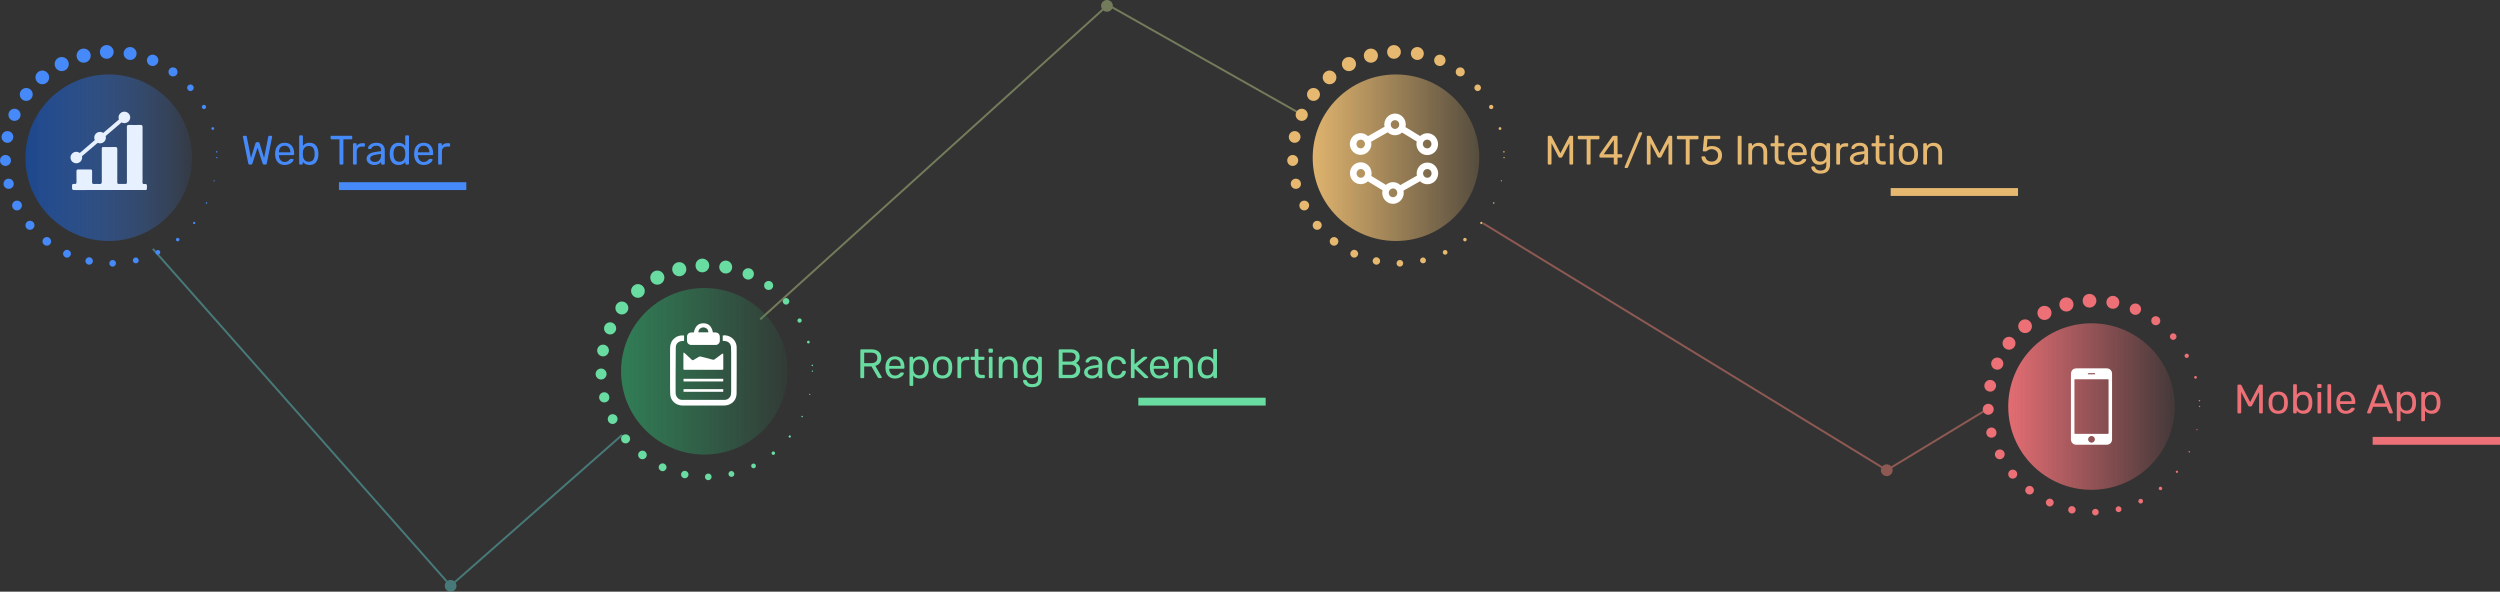 <svg width="1276" height="302" viewBox="0 0 1276 302" fill="none" xmlns="http://www.w3.org/2000/svg">
<rect x="0" y="0" width="1276" height="302" fill="#333333" stroke="none"/>
<path opacity="0.5" fill-rule="evenodd" clip-rule="evenodd" d="M965.788 238.89C965.925 239.234 966 239.608 966 240C966 241.657 964.657 243 963 243C961.343 243 960 241.657 960 240C960 239.605 960.076 239.228 960.215 238.883L756.739 114.427L757.261 113.573L960.737 238.03C961.287 237.399 962.097 237 963 237C963.906 237 964.718 237.402 965.268 238.036L1013.74 208.573L1014.26 209.427L965.788 238.89Z" fill="#EB8174"/>
<path opacity="0.5" fill-rule="evenodd" clip-rule="evenodd" d="M567.982 3.33C567.994 3.221 568 3.111 568 3C568 1.343 566.657 0 565 0C563.343 0 562 1.343 562 3C562 3.581 562.165 4.123 562.451 4.583L387.665 162.629L388.335 163.371L563.113 5.332C563.629 5.75 564.285 6 565 6C566.184 6 567.209 5.314 567.696 4.317L664.254 58.935L664.746 58.065L567.982 3.33Z" fill="#B5C783"/>
<path opacity="0.5" fill-rule="evenodd" clip-rule="evenodd" d="M232.551 297.421C232.836 297.88 233 298.421 233 299C233 300.657 231.657 302 230 302C228.343 302 227 300.657 227 299C227 298.286 227.25 297.63 227.666 297.115L77.625 127.331L78.375 126.669L228.416 296.452C228.875 296.166 229.418 296 230 296C230.717 296 231.374 296.251 231.89 296.67L317.17 221.625L317.83 222.375L232.551 297.421Z" fill="#5CC0BE"/>
<g clip-path="url(#clip0)">
<path d="M110.7 80.8C110.5 80.8 110.3 80.6 110.3 80.4C110.3 80.2 110.5 80.1 110.7 80.1C110.9 80.1 111 80.3 111 80.4C111 80.6 110.8 80.8 110.7 80.8Z" fill="#468AF9"/>
<path d="M109.3 92.6C109.1 92.6 109 92.5 109 92.3C109 92.1 109.1 92 109.3 92C109.5 92 109.6 92.1 109.6 92.3C109.6 92.5 109.5 92.6 109.3 92.6Z" fill="#468AF9"/>
<path d="M105.4 104C105.2 104 105 103.8 105 103.6C105 103.4 105.2 103.2 105.4 103.2C105.6 103.2 105.8 103.4 105.8 103.6C105.8 103.8 105.6 104 105.4 104Z" fill="#468AF9"/>
<path d="M99.1 114.4C98.8 114.4 98.5 114.1 98.5 113.8C98.5 113.5 98.8 113.2 99.1 113.2C99.4 113.2 99.7 113.5 99.7 113.8C99.7 114.1 99.4 114.4 99.1 114.4Z" fill="#468AF9"/>
<path d="M90.7 123.2C91.197 123.2 91.6 122.797 91.6 122.3C91.6 121.803 91.197 121.4 90.7 121.4C90.203 121.4 89.8 121.803 89.8 122.3C89.8 122.797 90.203 123.2 90.7 123.2Z" fill="#468AF9"/>
<path d="M80.6 130C79.9 130 79.4 129.5 79.4 128.8C79.4 128.1 79.9 127.6 80.6 127.6C81.3 127.6 81.8 128.1 81.8 128.8C81.8 129.5 81.3 130 80.6 130Z" fill="#468AF9"/>
<path d="M69.3 134.4C68.5 134.4 67.8 133.7 67.8 132.9C67.8 132.1 68.5 131.4 69.3 131.4C70.1 131.4 70.8 132.1 70.8 132.9C70.9 133.7 70.2 134.4 69.3 134.4Z" fill="#468AF9"/>
<path d="M57.5 136.1C56.5 136.1 55.8 135.3 55.8 134.4C55.8 133.4 56.6 132.7 57.5 132.7C58.5 132.7 59.2 133.5 59.2 134.4C59.2 135.3 58.4 136.1 57.5 136.1Z" fill="#468AF9"/>
<path d="M45.5 135.1C44.5 135.1 43.6 134.3 43.6 133.2C43.6 132.2 44.4 131.3 45.5 131.3C46.5 131.3 47.4 132.1 47.4 133.2C47.4 134.3 46.6 135.1 45.5 135.1Z" fill="#468AF9"/>
<path d="M34.2 131.5C33.1 131.5 32.2 130.6 32.2 129.5C32.2 128.4 33.1 127.5 34.2 127.5C35.3 127.5 36.2 128.4 36.2 129.5C36.2 130.6 35.3 131.5 34.2 131.5Z" fill="#468AF9"/>
<path d="M23.9 125.4C22.7 125.4 21.7 124.4 21.7 123.2C21.7 122 22.7 121 23.9 121C25.1 121 26.1 122 26.1 123.2C26.1 124.4 25.1 125.4 23.9 125.4Z" fill="#468AF9"/>
<path d="M15.3 117.3C14 117.3 13 116.3 13 115C13 113.7 14 112.7 15.3 112.7C16.6 112.7 17.6 113.7 17.6 115C17.6 116.2 16.6 117.3 15.3 117.3Z" fill="#468AF9"/>
<path d="M8.7 107.4C7.3 107.4 6.2 106.3 6.2 104.9C6.2 103.5 7.3 102.4 8.7 102.4C10.1 102.4 11.2 103.5 11.2 104.9C11.1 106.3 10 107.4 8.7 107.4Z" fill="#468AF9"/>
<path d="M4.4 96.4C2.9 96.4 1.8 95.2 1.8 93.8C1.8 92.3 3 91.2 4.4 91.2C5.9 91.2 7 92.4 7 93.8C7.1 95.2 5.9 96.4 4.4 96.4Z" fill="#468AF9"/>
<path d="M2.8 84.7C1.3 84.7 0 83.5 0 81.9C0 80.4 1.2 79.1 2.8 79.1C4.3 79.1 5.6 80.3 5.6 81.9C5.6 83.4 4.3 84.7 2.8 84.7Z" fill="#468AF9"/>
<path d="M3.8 72.9C2.2 72.9 0.8 71.6 0.8 69.9C0.8 68.3 2.1 66.9 3.8 66.9C5.4 66.9 6.8 68.2 6.8 69.9C6.7 71.6 5.4 72.9 3.8 72.9Z" fill="#468AF9"/>
<path d="M7.4 61.7C5.7 61.7 4.3 60.3 4.3 58.6C4.3 56.9 5.7 55.5 7.4 55.5C9.1 55.5 10.5 56.9 10.5 58.6C10.5 60.3 9.1 61.7 7.4 61.7Z" fill="#468AF9"/>
<path d="M13.4 51.5C15.223 51.5 16.7 50.023 16.7 48.2C16.7 46.377 15.223 44.9 13.4 44.9C11.577 44.9 10.1 46.377 10.1 48.2C10.1 50.023 11.577 51.5 13.4 51.5Z" fill="#468AF9"/>
<path d="M21.6 43C19.7 43 18.1 41.4 18.1 39.5C18.1 37.6 19.7 36 21.6 36C23.5 36 25.1 37.6 25.1 39.5C25.1 41.4 23.6 43 21.6 43Z" fill="#468AF9"/>
<path d="M31.5 36.3C29.5 36.3 27.9 34.7 27.9 32.7C27.9 30.7 29.5 29.1 31.5 29.1C33.5 29.1 35.1 30.7 35.1 32.7C35.1 34.7 33.5 36.3 31.5 36.3Z" fill="#468AF9"/>
<path d="M42.7 32C40.7 32 39.1 30.4 39.1 28.4C39.1 26.4 40.7 24.8 42.7 24.8C44.7 24.8 46.3 26.4 46.3 28.4C46.3 30.4 44.7 32 42.7 32Z" fill="#468AF9"/>
<path d="M54.5 30C52.5 30 51 28.5 51 26.5C51 24.5 52.5 23 54.5 23C56.4 23 58 24.6 58 26.5C58 28.4 56.4 30 54.5 30Z" fill="#468AF9"/>
<path d="M66.4 30.6C64.6 30.6 63.1 29.1 63.1 27.3C63.1 25.5 64.6 24 66.4 24C68.2 24 69.7 25.5 69.7 27.3C69.7 29.2 68.3 30.6 66.4 30.6Z" fill="#468AF9"/>
<path d="M77.9 33.7C76.3 33.7 75 32.4 75 30.8C75 29.2 76.3 27.9 77.9 27.9C79.5 27.9 80.8 29.2 80.8 30.8C80.8 32.4 79.5 33.7 77.9 33.7Z" fill="#468AF9"/>
<path d="M88.3 39C87 39 86 38 86 36.7C86 35.4 87 34.4 88.3 34.4C89.6 34.4 90.6 35.4 90.6 36.7C90.7 38 89.6 39 88.3 39Z" fill="#468AF9"/>
<path d="M97.2 46.5C96.3 46.5 95.5 45.7 95.5 44.8C95.5 43.9 96.3 43.1 97.2 43.1C98.1 43.1 98.9 43.9 98.9 44.8C98.9 45.7 98.1 46.5 97.2 46.5Z" fill="#468AF9"/>
<path d="M104.1 55.7C103.5 55.7 103 55.2 103 54.6C103 54 103.5 53.5 104.1 53.5C104.7 53.5 105.2 54 105.2 54.6C105.2 55.2 104.7 55.7 104.1 55.7Z" fill="#468AF9"/>
<path d="M108.6 66.3C108.2 66.3 107.9 66 107.9 65.6C107.9 65.2 108.2 64.9 108.6 64.9C109 64.9 109.3 65.2 109.3 65.6C109.3 66 109 66.3 108.6 66.3Z" fill="#468AF9"/>
<path d="M110.6 77.9C110.4 77.9 110.2 77.7 110.2 77.5C110.2 77.3 110.4 77.1 110.6 77.1C110.8 77.1 111 77.3 111 77.5C111 77.7 110.8 77.9 110.6 77.9Z" fill="#468AF9"/>
</g>
<path d="M127.372 84C127.022 84 126.805 83.818 126.721 83.454L124.012 69.951L123.97 69.72C123.97 69.608 124.012 69.51 124.096 69.426C124.18 69.342 124.278 69.3 124.39 69.3H125.419C125.713 69.3 125.881 69.419 125.923 69.657L128.086 80.619L130.417 73.059C130.501 72.723 130.718 72.555 131.068 72.555H131.803C132.139 72.555 132.363 72.723 132.475 73.059L134.785 80.619L136.948 69.657C136.99 69.419 137.165 69.3 137.473 69.3H138.481C138.593 69.3 138.691 69.342 138.775 69.426C138.859 69.51 138.901 69.608 138.901 69.72C138.901 69.804 138.894 69.881 138.88 69.951L136.15 83.454C136.08 83.818 135.863 84 135.499 84H134.743C134.393 84 134.162 83.825 134.05 83.475L131.446 75.39L128.821 83.475C128.723 83.825 128.499 84 128.149 84H127.372ZM145.272 84.21C143.844 84.21 142.703 83.769 141.849 82.887C140.995 81.991 140.526 80.773 140.442 79.233L140.421 78.519L140.442 77.826C140.526 76.314 140.995 75.11 141.849 74.214C142.703 73.318 143.844 72.87 145.272 72.87C146.812 72.87 148.002 73.36 148.842 74.34C149.696 75.32 150.123 76.65 150.123 78.33V78.708C150.123 78.848 150.074 78.967 149.976 79.065C149.892 79.149 149.78 79.191 149.64 79.191H142.353V79.38C142.395 80.29 142.675 81.067 143.193 81.711C143.711 82.355 144.397 82.677 145.251 82.677C145.909 82.677 146.441 82.551 146.847 82.299C147.267 82.033 147.582 81.76 147.792 81.48C147.918 81.312 148.016 81.214 148.086 81.186C148.156 81.144 148.275 81.123 148.443 81.123H149.367C149.493 81.123 149.598 81.158 149.682 81.228C149.78 81.298 149.829 81.389 149.829 81.501C149.829 81.809 149.64 82.18 149.262 82.614C148.884 83.048 148.345 83.426 147.645 83.748C146.959 84.056 146.168 84.21 145.272 84.21ZM148.212 77.763V77.7C148.212 76.72 147.946 75.922 147.414 75.306C146.882 74.69 146.168 74.382 145.272 74.382C144.362 74.382 143.648 74.69 143.13 75.306C142.612 75.922 142.353 76.72 142.353 77.7V77.763H148.212ZM158.01 84.21C156.498 84.21 155.343 83.678 154.545 82.614V83.517C154.545 83.657 154.496 83.776 154.398 83.874C154.314 83.958 154.202 84 154.062 84H153.18C153.04 84 152.921 83.958 152.823 83.874C152.739 83.776 152.697 83.657 152.697 83.517V69.573C152.697 69.419 152.739 69.3 152.823 69.216C152.921 69.132 153.04 69.09 153.18 69.09H154.125C154.265 69.09 154.377 69.139 154.461 69.237C154.559 69.321 154.608 69.433 154.608 69.573V74.424C155.392 73.388 156.526 72.87 158.01 72.87C159.48 72.87 160.579 73.353 161.307 74.319C162.049 75.271 162.441 76.468 162.483 77.91C162.497 78.064 162.504 78.274 162.504 78.54C162.504 78.806 162.497 79.016 162.483 79.17C162.441 80.612 162.049 81.816 161.307 82.782C160.579 83.734 159.48 84.21 158.01 84.21ZM157.611 82.572C158.619 82.572 159.354 82.257 159.816 81.627C160.278 80.997 160.53 80.171 160.572 79.149C160.586 79.009 160.593 78.806 160.593 78.54C160.593 75.852 159.599 74.508 157.611 74.508C156.659 74.508 155.924 74.823 155.406 75.453C154.902 76.069 154.636 76.804 154.608 77.658C154.594 77.812 154.587 78.085 154.587 78.477C154.587 78.855 154.594 79.121 154.608 79.275C154.636 80.171 154.895 80.948 155.385 81.606C155.889 82.25 156.631 82.572 157.611 82.572ZM173.749 84C173.609 84 173.49 83.958 173.392 83.874C173.308 83.776 173.266 83.657 173.266 83.517V71.106H169.213C169.073 71.106 168.954 71.064 168.856 70.98C168.772 70.882 168.73 70.763 168.73 70.623V69.804C168.73 69.65 168.772 69.531 168.856 69.447C168.954 69.349 169.073 69.3 169.213 69.3H179.293C179.447 69.3 179.566 69.349 179.65 69.447C179.734 69.531 179.776 69.65 179.776 69.804V70.623C179.776 70.763 179.727 70.882 179.629 70.98C179.545 71.064 179.433 71.106 179.293 71.106H175.261V83.517C175.261 83.657 175.212 83.776 175.114 83.874C175.016 83.958 174.897 84 174.757 84H173.749ZM180.64 84C180.5 84 180.381 83.958 180.283 83.874C180.199 83.776 180.157 83.657 180.157 83.517V73.584C180.157 73.444 180.199 73.325 180.283 73.227C180.381 73.129 180.5 73.08 180.64 73.08H181.522C181.676 73.08 181.795 73.129 181.879 73.227C181.977 73.311 182.026 73.43 182.026 73.584V74.508C182.6 73.556 183.573 73.08 184.945 73.08H185.764C185.918 73.08 186.037 73.122 186.121 73.206C186.205 73.29 186.247 73.409 186.247 73.563V74.34C186.247 74.48 186.205 74.599 186.121 74.697C186.037 74.781 185.918 74.823 185.764 74.823H184.567C183.797 74.823 183.188 75.047 182.74 75.495C182.306 75.943 182.089 76.552 182.089 77.322V83.517C182.089 83.657 182.04 83.776 181.942 83.874C181.844 83.958 181.725 84 181.585 84H180.64ZM190.912 84.21C190.226 84.21 189.589 84.07 189.001 83.79C188.427 83.51 187.965 83.132 187.615 82.656C187.279 82.166 187.111 81.627 187.111 81.039C187.111 80.115 187.489 79.359 188.245 78.771C189.001 78.183 190.03 77.791 191.332 77.595L194.482 77.154V76.545C194.482 75.103 193.649 74.382 191.983 74.382C191.339 74.382 190.821 74.515 190.429 74.781C190.037 75.033 189.75 75.334 189.568 75.684C189.512 75.824 189.449 75.922 189.379 75.978C189.323 76.02 189.239 76.041 189.127 76.041H188.308C188.182 76.041 188.07 75.999 187.972 75.915C187.888 75.817 187.846 75.705 187.846 75.579C187.846 75.257 187.993 74.886 188.287 74.466C188.595 74.032 189.064 73.661 189.694 73.353C190.324 73.031 191.094 72.87 192.004 72.87C193.572 72.87 194.692 73.234 195.364 73.962C196.05 74.69 196.393 75.6 196.393 76.692V83.517C196.393 83.657 196.344 83.776 196.246 83.874C196.162 83.958 196.05 84 195.91 84H194.986C194.846 84 194.734 83.958 194.65 83.874C194.566 83.776 194.524 83.657 194.524 83.517V82.593C194.216 83.055 193.768 83.44 193.18 83.748C192.592 84.056 191.836 84.21 190.912 84.21ZM191.332 82.677C192.256 82.677 193.012 82.376 193.6 81.774C194.188 81.172 194.482 80.297 194.482 79.149V78.561L192.025 78.918C191.017 79.058 190.254 79.296 189.736 79.632C189.218 79.968 188.959 80.388 188.959 80.892C188.959 81.466 189.19 81.907 189.652 82.215C190.128 82.523 190.688 82.677 191.332 82.677ZM203.424 84.21C201.954 84.21 200.848 83.734 200.106 82.782C199.378 81.83 198.986 80.626 198.93 79.17L198.909 78.54L198.93 77.91C198.986 76.468 199.385 75.271 200.127 74.319C200.869 73.353 201.968 72.87 203.424 72.87C204.88 72.87 206.014 73.388 206.826 74.424V69.573C206.826 69.433 206.868 69.321 206.952 69.237C207.05 69.139 207.169 69.09 207.309 69.09H208.254C208.394 69.09 208.506 69.139 208.59 69.237C208.688 69.321 208.737 69.433 208.737 69.573V83.517C208.737 83.657 208.688 83.776 208.59 83.874C208.506 83.958 208.394 84 208.254 84H207.351C207.211 84 207.099 83.958 207.015 83.874C206.931 83.776 206.889 83.657 206.889 83.517V82.614C206.091 83.678 204.936 84.21 203.424 84.21ZM203.823 82.572C204.803 82.572 205.538 82.25 206.028 81.606C206.518 80.948 206.784 80.171 206.826 79.275C206.84 79.121 206.847 78.855 206.847 78.477C206.847 78.085 206.84 77.812 206.826 77.658C206.798 76.804 206.525 76.069 206.007 75.453C205.503 74.823 204.775 74.508 203.823 74.508C202.815 74.508 202.08 74.823 201.618 75.453C201.156 76.083 200.904 76.909 200.862 77.931L200.841 78.54C200.841 81.228 201.835 82.572 203.823 82.572ZM216.229 84.21C214.801 84.21 213.66 83.769 212.806 82.887C211.952 81.991 211.483 80.773 211.399 79.233L211.378 78.519L211.399 77.826C211.483 76.314 211.952 75.11 212.806 74.214C213.66 73.318 214.801 72.87 216.229 72.87C217.769 72.87 218.959 73.36 219.799 74.34C220.653 75.32 221.08 76.65 221.08 78.33V78.708C221.08 78.848 221.031 78.967 220.933 79.065C220.849 79.149 220.737 79.191 220.597 79.191H213.31V79.38C213.352 80.29 213.632 81.067 214.15 81.711C214.668 82.355 215.354 82.677 216.208 82.677C216.866 82.677 217.398 82.551 217.804 82.299C218.224 82.033 218.539 81.76 218.749 81.48C218.875 81.312 218.973 81.214 219.043 81.186C219.113 81.144 219.232 81.123 219.4 81.123H220.324C220.45 81.123 220.555 81.158 220.639 81.228C220.737 81.298 220.786 81.389 220.786 81.501C220.786 81.809 220.597 82.18 220.219 82.614C219.841 83.048 219.302 83.426 218.602 83.748C217.916 84.056 217.125 84.21 216.229 84.21ZM219.169 77.763V77.7C219.169 76.72 218.903 75.922 218.371 75.306C217.839 74.69 217.125 74.382 216.229 74.382C215.319 74.382 214.605 74.69 214.087 75.306C213.569 75.922 213.31 76.72 213.31 77.7V77.763H219.169ZM224.116 84C223.976 84 223.857 83.958 223.759 83.874C223.675 83.776 223.633 83.657 223.633 83.517V73.584C223.633 73.444 223.675 73.325 223.759 73.227C223.857 73.129 223.976 73.08 224.116 73.08H224.998C225.152 73.08 225.271 73.129 225.355 73.227C225.453 73.311 225.502 73.43 225.502 73.584V74.508C226.076 73.556 227.049 73.08 228.421 73.08H229.24C229.394 73.08 229.513 73.122 229.597 73.206C229.681 73.29 229.723 73.409 229.723 73.563V74.34C229.723 74.48 229.681 74.599 229.597 74.697C229.513 74.781 229.394 74.823 229.24 74.823H228.043C227.273 74.823 226.664 75.047 226.216 75.495C225.782 75.943 225.565 76.552 225.565 77.322V83.517C225.565 83.657 225.516 83.776 225.418 83.874C225.32 83.958 225.201 84 225.061 84H224.116Z" fill="#468AF9"/>
<circle cx="55.5" cy="80.5" r="42.5" fill="url(#paint0_linear)"/>
<g clip-path="url(#clip1)">
<path d="M55.868 96.98C49.899 96.98 43.951 96.96 37.983 97C37.022 97 36.675 96.697 36.777 95.789C36.797 95.587 36.797 95.385 36.777 95.184C36.613 94.175 36.981 93.731 38.044 93.892C38.8 94.013 39.046 93.65 39.046 92.923C39.005 91.107 39.066 89.291 39.025 87.474C39.005 86.728 39.27 86.485 40.027 86.485C42.03 86.526 44.053 86.526 46.057 86.485C46.833 86.465 47.038 86.748 47.017 87.495C46.977 89.27 47.017 91.067 46.997 92.843C46.977 93.609 47.242 93.953 48.06 93.912C48.918 93.872 49.777 93.852 50.615 93.912C51.637 94.013 51.964 93.67 51.964 92.621C51.923 87.272 51.944 81.924 51.944 76.576C51.944 75.042 51.944 75.042 53.436 75.042C55.173 75.042 56.91 75.083 58.648 75.022C59.609 74.982 59.895 75.325 59.874 76.233C59.833 81.642 59.854 87.071 59.854 92.479C59.854 93.872 59.854 93.872 61.264 93.892C62.143 93.892 63.042 93.872 63.921 93.892C64.535 93.912 64.8 93.65 64.78 93.065C64.78 92.762 64.78 92.459 64.78 92.156C64.78 83.034 64.8 73.932 64.76 64.81C64.76 63.922 65.087 63.741 65.884 63.761C67.785 63.801 69.706 63.821 71.607 63.761C72.506 63.721 72.772 63.983 72.772 64.891C72.731 73.004 72.752 81.097 72.752 89.21C72.752 90.461 72.793 91.692 72.731 92.944C72.711 93.69 72.977 94.033 73.733 93.912C74.673 93.771 75.061 94.074 75.02 95.103C74.939 97.343 75.061 96.98 73.058 96.98C67.314 96.98 61.591 96.98 55.868 96.98Z" fill="#E7F0FF"/>
<path d="M63.472 57C61.837 57 60.508 58.312 60.508 59.926C60.508 60.29 60.59 60.653 60.712 60.976L52.72 67.817C52.25 67.515 51.678 67.313 51.065 67.313C49.429 67.313 48.101 68.625 48.101 70.239C48.101 70.683 48.203 71.127 48.387 71.511L40.722 78.07C40.231 77.706 39.618 77.484 38.944 77.484C37.308 77.484 35.98 78.796 35.98 80.411C35.98 82.025 37.308 83.337 38.944 83.337C40.579 83.337 41.928 82.025 41.928 80.391C41.928 80.168 41.907 79.947 41.846 79.745L49.858 72.903C50.227 73.065 50.635 73.165 51.085 73.165C52.72 73.165 54.049 71.854 54.049 70.239C54.049 69.957 54.008 69.674 53.926 69.432L62.041 62.489C62.47 62.732 62.961 62.853 63.492 62.853C65.127 62.853 66.456 61.541 66.456 59.926C66.456 58.312 65.127 57 63.472 57Z" fill="#E7F0FF"/>
</g>
<rect x="173" y="93" width="65" height="4" fill="#468AF9"/>
<g clip-path="url(#clip2)">
<path d="M414.7 189.8C414.5 189.8 414.3 189.6 414.3 189.4C414.3 189.2 414.5 189.1 414.7 189.1C414.9 189.1 415 189.3 415 189.4C415 189.6 414.8 189.8 414.7 189.8Z" fill="#68DCA1"/>
<path d="M413.3 201.6C413.1 201.6 413 201.5 413 201.3C413 201.1 413.1 201 413.3 201C413.5 201 413.6 201.1 413.6 201.3C413.6 201.5 413.5 201.6 413.3 201.6Z" fill="#68DCA1"/>
<path d="M409.4 213C409.2 213 409 212.8 409 212.6C409 212.4 409.2 212.2 409.4 212.2C409.6 212.2 409.8 212.4 409.8 212.6C409.8 212.8 409.6 213 409.4 213Z" fill="#68DCA1"/>
<path d="M403.1 223.4C402.8 223.4 402.5 223.1 402.5 222.8C402.5 222.5 402.8 222.2 403.1 222.2C403.4 222.2 403.7 222.5 403.7 222.8C403.7 223.1 403.4 223.4 403.1 223.4Z" fill="#68DCA1"/>
<path d="M394.7 232.2C395.197 232.2 395.6 231.797 395.6 231.3C395.6 230.803 395.197 230.4 394.7 230.4C394.203 230.4 393.8 230.803 393.8 231.3C393.8 231.797 394.203 232.2 394.7 232.2Z" fill="#68DCA1"/>
<path d="M384.6 239C383.9 239 383.4 238.5 383.4 237.8C383.4 237.1 383.9 236.6 384.6 236.6C385.3 236.6 385.8 237.1 385.8 237.8C385.8 238.5 385.3 239 384.6 239Z" fill="#68DCA1"/>
<path d="M373.3 243.4C372.5 243.4 371.8 242.7 371.8 241.9C371.8 241.1 372.5 240.4 373.3 240.4C374.1 240.4 374.8 241.1 374.8 241.9C374.9 242.7 374.2 243.4 373.3 243.4Z" fill="#68DCA1"/>
<path d="M361.5 245.1C360.5 245.1 359.8 244.3 359.8 243.4C359.8 242.4 360.6 241.7 361.5 241.7C362.5 241.7 363.2 242.5 363.2 243.4C363.2 244.3 362.4 245.1 361.5 245.1Z" fill="#68DCA1"/>
<path d="M349.5 244.1C348.5 244.1 347.6 243.3 347.6 242.2C347.6 241.2 348.4 240.3 349.5 240.3C350.5 240.3 351.4 241.1 351.4 242.2C351.4 243.3 350.6 244.1 349.5 244.1Z" fill="#68DCA1"/>
<path d="M338.2 240.5C337.1 240.5 336.2 239.6 336.2 238.5C336.2 237.4 337.1 236.5 338.2 236.5C339.3 236.5 340.2 237.4 340.2 238.5C340.2 239.6 339.3 240.5 338.2 240.5Z" fill="#68DCA1"/>
<path d="M327.9 234.4C326.7 234.4 325.7 233.4 325.7 232.2C325.7 231 326.7 230 327.9 230C329.1 230 330.1 231 330.1 232.2C330.1 233.4 329.1 234.4 327.9 234.4Z" fill="#68DCA1"/>
<path d="M319.3 226.3C318 226.3 317 225.3 317 224C317 222.7 318 221.7 319.3 221.7C320.6 221.7 321.6 222.7 321.6 224C321.6 225.2 320.6 226.3 319.3 226.3Z" fill="#68DCA1"/>
<path d="M312.7 216.4C311.3 216.4 310.2 215.3 310.2 213.9C310.2 212.5 311.3 211.4 312.7 211.4C314.1 211.4 315.2 212.5 315.2 213.9C315.1 215.3 314 216.4 312.7 216.4Z" fill="#68DCA1"/>
<path d="M308.4 205.4C306.9 205.4 305.8 204.2 305.8 202.8C305.8 201.3 307 200.2 308.4 200.2C309.9 200.2 311 201.4 311 202.8C311.1 204.2 309.9 205.4 308.4 205.4Z" fill="#68DCA1"/>
<path d="M306.8 193.7C305.3 193.7 304 192.5 304 190.9C304 189.4 305.2 188.1 306.8 188.1C308.3 188.1 309.6 189.3 309.6 190.9C309.6 192.4 308.3 193.7 306.8 193.7Z" fill="#68DCA1"/>
<path d="M307.8 181.9C306.2 181.9 304.8 180.6 304.8 178.9C304.8 177.3 306.1 175.9 307.8 175.9C309.4 175.9 310.8 177.2 310.8 178.9C310.7 180.6 309.4 181.9 307.8 181.9Z" fill="#68DCA1"/>
<path d="M311.4 170.7C309.7 170.7 308.3 169.3 308.3 167.6C308.3 165.9 309.7 164.5 311.4 164.5C313.1 164.5 314.5 165.9 314.5 167.6C314.5 169.3 313.1 170.7 311.4 170.7Z" fill="#68DCA1"/>
<path d="M317.4 160.5C319.223 160.5 320.7 159.023 320.7 157.2C320.7 155.377 319.223 153.9 317.4 153.9C315.577 153.9 314.1 155.377 314.1 157.2C314.1 159.023 315.577 160.5 317.4 160.5Z" fill="#68DCA1"/>
<path d="M325.6 152C323.7 152 322.1 150.4 322.1 148.5C322.1 146.6 323.7 145 325.6 145C327.5 145 329.1 146.6 329.1 148.5C329.1 150.4 327.6 152 325.6 152Z" fill="#68DCA1"/>
<path d="M335.5 145.3C333.5 145.3 331.9 143.7 331.9 141.7C331.9 139.7 333.5 138.1 335.5 138.1C337.5 138.1 339.1 139.7 339.1 141.7C339.1 143.7 337.5 145.3 335.5 145.3Z" fill="#68DCA1"/>
<path d="M346.7 141C344.7 141 343.1 139.4 343.1 137.4C343.1 135.4 344.7 133.8 346.7 133.8C348.7 133.8 350.3 135.4 350.3 137.4C350.3 139.4 348.7 141 346.7 141Z" fill="#68DCA1"/>
<path d="M358.5 139C356.5 139 355 137.5 355 135.5C355 133.5 356.5 132 358.5 132C360.4 132 362 133.6 362 135.5C362 137.4 360.4 139 358.5 139Z" fill="#68DCA1"/>
<path d="M370.4 139.6C368.6 139.6 367.1 138.1 367.1 136.3C367.1 134.5 368.6 133 370.4 133C372.2 133 373.7 134.5 373.7 136.3C373.7 138.2 372.3 139.6 370.4 139.6Z" fill="#68DCA1"/>
<path d="M381.9 142.7C380.3 142.7 379 141.4 379 139.8C379 138.2 380.3 136.9 381.9 136.9C383.5 136.9 384.8 138.2 384.8 139.8C384.8 141.4 383.5 142.7 381.9 142.7Z" fill="#68DCA1"/>
<path d="M392.3 148C391 148 390 147 390 145.7C390 144.4 391 143.4 392.3 143.4C393.6 143.4 394.6 144.4 394.6 145.7C394.7 147 393.6 148 392.3 148Z" fill="#68DCA1"/>
<path d="M401.2 155.5C400.3 155.5 399.5 154.7 399.5 153.8C399.5 152.9 400.3 152.1 401.2 152.1C402.1 152.1 402.9 152.9 402.9 153.8C402.9 154.7 402.1 155.5 401.2 155.5Z" fill="#68DCA1"/>
<path d="M408.1 164.7C407.5 164.7 407 164.2 407 163.6C407 163 407.5 162.5 408.1 162.5C408.7 162.5 409.2 163 409.2 163.6C409.2 164.2 408.7 164.7 408.1 164.7Z" fill="#68DCA1"/>
<path d="M412.6 175.3C412.2 175.3 411.9 175 411.9 174.6C411.9 174.2 412.2 173.9 412.6 173.9C413 173.9 413.3 174.2 413.3 174.6C413.3 175 413 175.3 412.6 175.3Z" fill="#68DCA1"/>
<path d="M414.6 186.9C414.4 186.9 414.2 186.7 414.2 186.5C414.2 186.3 414.4 186.1 414.6 186.1C414.8 186.1 415 186.3 415 186.5C415 186.7 414.8 186.9 414.6 186.9Z" fill="#68DCA1"/>
</g>
<path d="M439.574 193C439.434 193 439.322 192.958 439.238 192.874C439.154 192.776 439.112 192.657 439.112 192.517V178.804C439.112 178.65 439.154 178.531 439.238 178.447C439.322 178.349 439.434 178.3 439.574 178.3H444.698C446.294 178.3 447.54 178.678 448.436 179.434C449.346 180.176 449.801 181.261 449.801 182.689C449.801 183.753 449.535 184.628 449.003 185.314C448.471 186 447.729 186.476 446.777 186.742L450.011 192.349C450.053 192.433 450.074 192.51 450.074 192.58C450.074 192.692 450.032 192.79 449.948 192.874C449.864 192.958 449.766 193 449.654 193H448.73C448.52 193 448.352 192.951 448.226 192.853C448.114 192.755 448.009 192.615 447.911 192.433L444.824 187.057H441.086V192.517C441.086 192.657 441.037 192.776 440.939 192.874C440.841 192.958 440.722 193 440.582 193H439.574ZM444.614 185.335C446.728 185.335 447.785 184.446 447.785 182.668C447.785 180.89 446.728 180.001 444.614 180.001H441.086V185.335H444.614ZM456.782 193.21C455.354 193.21 454.213 192.769 453.359 191.887C452.505 190.991 452.036 189.773 451.952 188.233L451.931 187.519L451.952 186.826C452.036 185.314 452.505 184.11 453.359 183.214C454.213 182.318 455.354 181.87 456.782 181.87C458.322 181.87 459.512 182.36 460.352 183.34C461.206 184.32 461.633 185.65 461.633 187.33V187.708C461.633 187.848 461.584 187.967 461.486 188.065C461.402 188.149 461.29 188.191 461.15 188.191H453.863V188.38C453.905 189.29 454.185 190.067 454.703 190.711C455.221 191.355 455.907 191.677 456.761 191.677C457.419 191.677 457.951 191.551 458.357 191.299C458.777 191.033 459.092 190.76 459.302 190.48C459.428 190.312 459.526 190.214 459.596 190.186C459.666 190.144 459.785 190.123 459.953 190.123H460.877C461.003 190.123 461.108 190.158 461.192 190.228C461.29 190.298 461.339 190.389 461.339 190.501C461.339 190.809 461.15 191.18 460.772 191.614C460.394 192.048 459.855 192.426 459.155 192.748C458.469 193.056 457.678 193.21 456.782 193.21ZM459.722 186.763V186.7C459.722 185.72 459.456 184.922 458.924 184.306C458.392 183.69 457.678 183.382 456.782 183.382C455.872 183.382 455.158 183.69 454.64 184.306C454.122 184.922 453.863 185.72 453.863 186.7V186.763H459.722ZM464.69 196.99C464.55 196.99 464.431 196.948 464.333 196.864C464.249 196.78 464.207 196.661 464.207 196.507V182.563C464.207 182.409 464.249 182.29 464.333 182.206C464.431 182.122 464.55 182.08 464.69 182.08H465.572C465.726 182.08 465.845 182.122 465.929 182.206C466.013 182.29 466.055 182.409 466.055 182.563V183.487C466.867 182.409 468.022 181.87 469.52 181.87C470.99 181.87 472.089 182.339 472.817 183.277C473.559 184.201 473.951 185.384 473.993 186.826C474.007 186.98 474.014 187.218 474.014 187.54C474.014 187.862 474.007 188.1 473.993 188.254C473.951 189.682 473.559 190.865 472.817 191.803C472.089 192.741 470.99 193.21 469.52 193.21C468.022 193.21 466.888 192.678 466.118 191.614V196.507C466.118 196.647 466.069 196.759 465.971 196.843C465.887 196.941 465.775 196.99 465.635 196.99H464.69ZM469.121 191.572C470.129 191.572 470.864 191.257 471.326 190.627C471.788 189.997 472.04 189.171 472.082 188.149C472.096 188.009 472.103 187.806 472.103 187.54C472.103 184.852 471.109 183.508 469.121 183.508C468.141 183.508 467.399 183.837 466.895 184.495C466.405 185.139 466.146 185.902 466.118 186.784C466.104 186.938 466.097 187.211 466.097 187.603C466.097 187.995 466.104 188.268 466.118 188.422C466.146 189.276 466.412 190.018 466.916 190.648C467.434 191.264 468.169 191.572 469.121 191.572ZM481.086 193.21C479.546 193.21 478.356 192.776 477.516 191.908C476.69 191.04 476.249 189.885 476.193 188.443L476.172 187.54L476.193 186.637C476.249 185.195 476.697 184.04 477.537 183.172C478.391 182.304 479.574 181.87 481.086 181.87C482.598 181.87 483.774 182.304 484.614 183.172C485.468 184.04 485.923 185.195 485.979 186.637C486.007 186.945 486.021 187.246 486.021 187.54C486.021 187.834 486.007 188.135 485.979 188.443C485.923 189.885 485.475 191.04 484.635 191.908C483.809 192.776 482.626 193.21 481.086 193.21ZM481.086 191.635C481.982 191.635 482.689 191.355 483.207 190.795C483.739 190.221 484.026 189.402 484.068 188.338C484.082 188.198 484.089 187.932 484.089 187.54C484.089 187.148 484.082 186.882 484.068 186.742C484.026 185.678 483.739 184.866 483.207 184.306C482.689 183.732 481.982 183.445 481.086 183.445C480.19 183.445 479.476 183.732 478.944 184.306C478.426 184.866 478.146 185.678 478.104 186.742L478.083 187.54L478.104 188.338C478.146 189.402 478.426 190.221 478.944 190.795C479.476 191.355 480.19 191.635 481.086 191.635ZM489.156 193C489.016 193 488.897 192.958 488.799 192.874C488.715 192.776 488.673 192.657 488.673 192.517V182.584C488.673 182.444 488.715 182.325 488.799 182.227C488.897 182.129 489.016 182.08 489.156 182.08H490.038C490.192 182.08 490.311 182.129 490.395 182.227C490.493 182.311 490.542 182.43 490.542 182.584V183.508C491.116 182.556 492.089 182.08 493.461 182.08H494.28C494.434 182.08 494.553 182.122 494.637 182.206C494.721 182.29 494.763 182.409 494.763 182.563V183.34C494.763 183.48 494.721 183.599 494.637 183.697C494.553 183.781 494.434 183.823 494.28 183.823H493.083C492.313 183.823 491.704 184.047 491.256 184.495C490.822 184.943 490.605 185.552 490.605 186.322V192.517C490.605 192.657 490.556 192.776 490.458 192.874C490.36 192.958 490.241 193 490.101 193H489.156ZM500.768 193C498.598 193 497.513 191.775 497.513 189.325V183.697H495.854C495.714 183.697 495.602 183.655 495.518 183.571C495.434 183.487 495.392 183.375 495.392 183.235V182.563C495.392 182.423 495.434 182.311 495.518 182.227C495.602 182.129 495.714 182.08 495.854 182.08H497.513V178.573C497.513 178.433 497.555 178.321 497.639 178.237C497.723 178.139 497.835 178.09 497.975 178.09H498.899C499.039 178.09 499.151 178.139 499.235 178.237C499.333 178.321 499.382 178.433 499.382 178.573V182.08H501.986C502.126 182.08 502.238 182.129 502.322 182.227C502.42 182.311 502.469 182.423 502.469 182.563V183.235C502.469 183.375 502.42 183.487 502.322 183.571C502.238 183.655 502.126 183.697 501.986 183.697H499.382V189.178C499.382 189.892 499.494 190.431 499.718 190.795C499.956 191.159 500.355 191.341 500.915 191.341H502.196C502.336 191.341 502.448 191.39 502.532 191.488C502.616 191.572 502.658 191.684 502.658 191.824V192.517C502.658 192.657 502.616 192.776 502.532 192.874C502.448 192.958 502.336 193 502.196 193H500.768ZM505.025 180.022C504.885 180.022 504.766 179.98 504.668 179.896C504.584 179.798 504.542 179.679 504.542 179.539V178.447C504.542 178.307 504.584 178.188 504.668 178.09C504.766 177.992 504.885 177.943 505.025 177.943H506.264C506.404 177.943 506.523 177.992 506.621 178.09C506.719 178.188 506.768 178.307 506.768 178.447V179.539C506.768 179.679 506.719 179.798 506.621 179.896C506.523 179.98 506.404 180.022 506.264 180.022H505.025ZM505.193 193C505.053 193 504.934 192.958 504.836 192.874C504.752 192.776 504.71 192.657 504.71 192.517V182.563C504.71 182.423 504.752 182.311 504.836 182.227C504.934 182.129 505.053 182.08 505.193 182.08H506.117C506.257 182.08 506.369 182.129 506.453 182.227C506.551 182.311 506.6 182.423 506.6 182.563V192.517C506.6 192.657 506.551 192.776 506.453 192.874C506.369 192.958 506.257 193 506.117 193H505.193ZM510.238 193C510.098 193 509.979 192.958 509.881 192.874C509.797 192.776 509.755 192.657 509.755 192.517V182.563C509.755 182.423 509.797 182.311 509.881 182.227C509.979 182.129 510.098 182.08 510.238 182.08H511.141C511.295 182.08 511.414 182.122 511.498 182.206C511.582 182.29 511.624 182.409 511.624 182.563V183.487C512.044 182.969 512.527 182.57 513.073 182.29C513.633 182.01 514.326 181.87 515.152 181.87C516.496 181.87 517.539 182.304 518.281 183.172C519.023 184.026 519.394 185.16 519.394 186.574V192.517C519.394 192.657 519.345 192.776 519.247 192.874C519.163 192.958 519.051 193 518.911 193H517.945C517.805 193 517.686 192.958 517.588 192.874C517.504 192.776 517.462 192.657 517.462 192.517V186.7C517.462 185.692 517.217 184.908 516.727 184.348C516.237 183.788 515.537 183.508 514.627 183.508C513.731 183.508 513.017 183.795 512.485 184.369C511.953 184.929 511.687 185.706 511.687 186.7V192.517C511.687 192.657 511.638 192.776 511.54 192.874C511.456 192.958 511.344 193 511.204 193H510.238ZM526.86 197.62C525.698 197.62 524.767 197.424 524.067 197.032C523.367 196.64 522.87 196.192 522.576 195.688C522.296 195.184 522.156 194.75 522.156 194.386C522.156 194.26 522.205 194.148 522.303 194.05C522.401 193.966 522.513 193.924 522.639 193.924H523.563C523.689 193.924 523.794 193.952 523.878 194.008C523.962 194.078 524.032 194.197 524.088 194.365C524.48 195.485 525.369 196.045 526.755 196.045C527.805 196.045 528.582 195.821 529.086 195.373C529.59 194.925 529.842 194.134 529.842 193V191.551C529.03 192.587 527.896 193.105 526.44 193.105C524.956 193.105 523.843 192.629 523.101 191.677C522.373 190.725 521.988 189.521 521.946 188.065L521.925 187.477L521.946 186.91C521.988 185.468 522.373 184.271 523.101 183.319C523.843 182.353 524.956 181.87 526.44 181.87C527.91 181.87 529.058 182.409 529.884 183.487V182.584C529.884 182.444 529.926 182.325 530.01 182.227C530.108 182.129 530.227 182.08 530.367 182.08H531.27C531.41 182.08 531.522 182.129 531.606 182.227C531.704 182.325 531.753 182.444 531.753 182.584V192.769C531.753 196.003 530.122 197.62 526.86 197.62ZM526.818 191.467C527.798 191.467 528.533 191.152 529.023 190.522C529.527 189.878 529.8 189.108 529.842 188.212C529.856 188.086 529.863 187.841 529.863 187.477C529.863 187.127 529.856 186.889 529.842 186.763C529.8 185.867 529.527 185.104 529.023 184.474C528.533 183.83 527.798 183.508 526.818 183.508C525.81 183.508 525.075 183.83 524.613 184.474C524.165 185.104 523.92 185.923 523.878 186.931L523.857 187.477L523.878 188.044C523.92 189.052 524.165 189.878 524.613 190.522C525.075 191.152 525.81 191.467 526.818 191.467ZM540.821 193C540.681 193 540.569 192.958 540.485 192.874C540.401 192.776 540.359 192.657 540.359 192.517V178.804C540.359 178.65 540.401 178.531 540.485 178.447C540.569 178.349 540.681 178.3 540.821 178.3H546.554C548.038 178.3 549.158 178.657 549.914 179.371C550.67 180.085 551.048 181.016 551.048 182.164C551.048 182.948 550.866 183.606 550.502 184.138C550.138 184.656 549.711 185.034 549.221 185.272C549.823 185.566 550.327 186.021 550.733 186.637C551.139 187.253 551.342 187.96 551.342 188.758C551.342 189.542 551.16 190.256 550.796 190.9C550.446 191.544 549.921 192.055 549.221 192.433C548.521 192.811 547.688 193 546.722 193H540.821ZM546.239 184.537C547.149 184.537 547.842 184.334 548.318 183.928C548.794 183.508 549.032 182.927 549.032 182.185C549.032 181.457 548.794 180.904 548.318 180.526C547.856 180.148 547.163 179.959 546.239 179.959H542.333V184.537H546.239ZM546.449 191.341C547.345 191.341 548.045 191.103 548.549 190.627C549.067 190.137 549.326 189.514 549.326 188.758C549.326 187.988 549.067 187.365 548.549 186.889C548.045 186.413 547.345 186.175 546.449 186.175H542.333V191.341H546.449ZM557.117 193.21C556.431 193.21 555.794 193.07 555.206 192.79C554.632 192.51 554.17 192.132 553.82 191.656C553.484 191.166 553.316 190.627 553.316 190.039C553.316 189.115 553.694 188.359 554.45 187.771C555.206 187.183 556.235 186.791 557.537 186.595L560.687 186.154V185.545C560.687 184.103 559.854 183.382 558.188 183.382C557.544 183.382 557.026 183.515 556.634 183.781C556.242 184.033 555.955 184.334 555.773 184.684C555.717 184.824 555.654 184.922 555.584 184.978C555.528 185.02 555.444 185.041 555.332 185.041H554.513C554.387 185.041 554.275 184.999 554.177 184.915C554.093 184.817 554.051 184.705 554.051 184.579C554.051 184.257 554.198 183.886 554.492 183.466C554.8 183.032 555.269 182.661 555.899 182.353C556.529 182.031 557.299 181.87 558.209 181.87C559.777 181.87 560.897 182.234 561.569 182.962C562.255 183.69 562.598 184.6 562.598 185.692V192.517C562.598 192.657 562.549 192.776 562.451 192.874C562.367 192.958 562.255 193 562.115 193H561.191C561.051 193 560.939 192.958 560.855 192.874C560.771 192.776 560.729 192.657 560.729 192.517V191.593C560.421 192.055 559.973 192.44 559.385 192.748C558.797 193.056 558.041 193.21 557.117 193.21ZM557.537 191.677C558.461 191.677 559.217 191.376 559.805 190.774C560.393 190.172 560.687 189.297 560.687 188.149V187.561L558.23 187.918C557.222 188.058 556.459 188.296 555.941 188.632C555.423 188.968 555.164 189.388 555.164 189.892C555.164 190.466 555.395 190.907 555.857 191.215C556.333 191.523 556.893 191.677 557.537 191.677ZM570.006 193.21C568.508 193.21 567.339 192.79 566.499 191.95C565.659 191.096 565.218 189.906 565.176 188.38L565.155 187.54L565.176 186.7C565.218 185.174 565.659 183.991 566.499 183.151C567.339 182.297 568.508 181.87 570.006 181.87C571.014 181.87 571.861 182.052 572.547 182.416C573.247 182.766 573.765 183.207 574.101 183.739C574.451 184.271 574.64 184.803 574.668 185.335C574.682 185.461 574.633 185.573 574.521 185.671C574.423 185.769 574.311 185.818 574.185 185.818H573.261C573.121 185.818 573.016 185.79 572.946 185.734C572.876 185.664 572.806 185.545 572.736 185.377C572.484 184.691 572.134 184.208 571.686 183.928C571.252 183.634 570.699 183.487 570.027 183.487C569.145 183.487 568.445 183.76 567.927 184.306C567.409 184.852 567.129 185.685 567.087 186.805L567.066 187.54L567.087 188.275C567.129 189.395 567.409 190.228 567.927 190.774C568.445 191.32 569.145 191.593 570.027 191.593C570.713 191.593 571.273 191.453 571.707 191.173C572.141 190.879 572.484 190.389 572.736 189.703C572.806 189.535 572.876 189.423 572.946 189.367C573.016 189.297 573.121 189.262 573.261 189.262H574.185C574.311 189.262 574.423 189.311 574.521 189.409C574.633 189.507 574.682 189.619 574.668 189.745C574.64 190.263 574.451 190.788 574.101 191.32C573.765 191.852 573.247 192.3 572.547 192.664C571.861 193.028 571.014 193.21 570.006 193.21ZM577.688 193C577.548 193 577.429 192.958 577.331 192.874C577.247 192.776 577.205 192.657 577.205 192.517V178.573C577.205 178.419 577.247 178.3 577.331 178.216C577.429 178.132 577.548 178.09 577.688 178.09H578.591C578.731 178.09 578.843 178.139 578.927 178.237C579.025 178.321 579.074 178.433 579.074 178.573V185.902L583.274 182.437C583.484 182.283 583.631 182.185 583.715 182.143C583.799 182.101 583.932 182.08 584.114 182.08H585.164C585.29 182.08 585.388 182.122 585.458 182.206C585.542 182.276 585.584 182.381 585.584 182.521C585.584 182.647 585.507 182.78 585.353 182.92L580.439 186.952L585.878 192.16C586.032 192.314 586.109 192.447 586.109 192.559C586.109 192.685 586.067 192.79 585.983 192.874C585.913 192.958 585.815 193 585.689 193H584.66C584.45 193 584.296 192.979 584.198 192.937C584.114 192.895 583.988 192.797 583.82 192.643L579.074 188.149V192.517C579.074 192.657 579.025 192.776 578.927 192.874C578.843 192.958 578.731 193 578.591 193H577.688ZM591.764 193.21C590.336 193.21 589.195 192.769 588.341 191.887C587.487 190.991 587.018 189.773 586.934 188.233L586.913 187.519L586.934 186.826C587.018 185.314 587.487 184.11 588.341 183.214C589.195 182.318 590.336 181.87 591.764 181.87C593.304 181.87 594.494 182.36 595.334 183.34C596.188 184.32 596.615 185.65 596.615 187.33V187.708C596.615 187.848 596.566 187.967 596.468 188.065C596.384 188.149 596.272 188.191 596.132 188.191H588.845V188.38C588.887 189.29 589.167 190.067 589.685 190.711C590.203 191.355 590.889 191.677 591.743 191.677C592.401 191.677 592.933 191.551 593.339 191.299C593.759 191.033 594.074 190.76 594.284 190.48C594.41 190.312 594.508 190.214 594.578 190.186C594.648 190.144 594.767 190.123 594.935 190.123H595.859C595.985 190.123 596.09 190.158 596.174 190.228C596.272 190.298 596.321 190.389 596.321 190.501C596.321 190.809 596.132 191.18 595.754 191.614C595.376 192.048 594.837 192.426 594.137 192.748C593.451 193.056 592.66 193.21 591.764 193.21ZM594.704 186.763V186.7C594.704 185.72 594.438 184.922 593.906 184.306C593.374 183.69 592.66 183.382 591.764 183.382C590.854 183.382 590.14 183.69 589.622 184.306C589.104 184.922 588.845 185.72 588.845 186.7V186.763H594.704ZM599.652 193C599.512 193 599.393 192.958 599.295 192.874C599.211 192.776 599.169 192.657 599.169 192.517V182.563C599.169 182.423 599.211 182.311 599.295 182.227C599.393 182.129 599.512 182.08 599.652 182.08H600.555C600.709 182.08 600.828 182.122 600.912 182.206C600.996 182.29 601.038 182.409 601.038 182.563V183.487C601.458 182.969 601.941 182.57 602.487 182.29C603.047 182.01 603.74 181.87 604.566 181.87C605.91 181.87 606.953 182.304 607.695 183.172C608.437 184.026 608.808 185.16 608.808 186.574V192.517C608.808 192.657 608.759 192.776 608.661 192.874C608.577 192.958 608.465 193 608.325 193H607.359C607.219 193 607.1 192.958 607.002 192.874C606.918 192.776 606.876 192.657 606.876 192.517V186.7C606.876 185.692 606.631 184.908 606.141 184.348C605.651 183.788 604.951 183.508 604.041 183.508C603.145 183.508 602.431 183.795 601.899 184.369C601.367 184.929 601.101 185.706 601.101 186.7V192.517C601.101 192.657 601.052 192.776 600.954 192.874C600.87 192.958 600.758 193 600.618 193H599.652ZM615.833 193.21C614.363 193.21 613.257 192.734 612.515 191.782C611.787 190.83 611.395 189.626 611.339 188.17L611.318 187.54L611.339 186.91C611.395 185.468 611.794 184.271 612.536 183.319C613.278 182.353 614.377 181.87 615.833 181.87C617.289 181.87 618.423 182.388 619.235 183.424V178.573C619.235 178.433 619.277 178.321 619.361 178.237C619.459 178.139 619.578 178.09 619.718 178.09H620.663C620.803 178.09 620.915 178.139 620.999 178.237C621.097 178.321 621.146 178.433 621.146 178.573V192.517C621.146 192.657 621.097 192.776 620.999 192.874C620.915 192.958 620.803 193 620.663 193H619.76C619.62 193 619.508 192.958 619.424 192.874C619.34 192.776 619.298 192.657 619.298 192.517V191.614C618.5 192.678 617.345 193.21 615.833 193.21ZM616.232 191.572C617.212 191.572 617.947 191.25 618.437 190.606C618.927 189.948 619.193 189.171 619.235 188.275C619.249 188.121 619.256 187.855 619.256 187.477C619.256 187.085 619.249 186.812 619.235 186.658C619.207 185.804 618.934 185.069 618.416 184.453C617.912 183.823 617.184 183.508 616.232 183.508C615.224 183.508 614.489 183.823 614.027 184.453C613.565 185.083 613.313 185.909 613.271 186.931L613.25 187.54C613.25 190.228 614.244 191.572 616.232 191.572Z" fill="#68DCA1"/>
<circle cx="359.5" cy="189.5" r="42.5" fill="url(#paint1_linear)"/>
<g clip-path="url(#clip3)">
<path d="M349.147 171.212C349.147 172.145 349.147 173.029 349.147 173.975C348.813 173.999 348.492 174.024 348.183 174.048C346.191 174.208 344.944 175.411 344.918 177.314C344.867 182.225 344.854 187.136 344.828 192.047C344.815 194.723 344.828 197.412 344.828 200.088C344.828 201.083 344.957 202.04 345.638 202.863C346.293 203.648 347.103 204.103 348.17 204.103C355.394 204.103 362.606 204.115 369.83 204.103C371.462 204.103 372.851 202.9 373.082 201.328C373.159 200.849 373.185 200.346 373.185 199.855C373.185 193.201 373.185 186.559 373.185 179.904C373.185 179.008 373.146 178.1 373.108 177.204C373.031 175.448 371.822 174.22 369.984 174.061C369.624 174.024 369.264 173.999 368.879 173.975C368.879 173.042 368.879 172.158 368.879 171.261C370.845 170.795 373.365 171.838 374.753 173.655C375.614 174.785 376 176.086 376 177.449C376.013 185.22 376.026 192.992 375.961 200.776C375.936 203.673 374.29 205.846 371.63 206.669C370.987 206.865 370.293 206.976 369.611 206.976C362.541 207 355.472 206.988 348.402 206.988C344.982 206.988 342.231 204.532 342.077 201.279C341.974 199.278 342 197.277 342 195.263C342 189.468 342 183.661 342 177.842C342 175.976 342.489 174.282 343.928 172.931C345.368 171.581 347.013 171.028 349.147 171.212Z" fill="white"/>
<path d="M348.954 179.868C349.263 180.126 349.443 180.248 349.61 180.396C350.767 181.464 351.937 182.52 353.068 183.6C353.389 183.895 353.633 183.931 354.006 183.698C354.88 183.146 355.767 182.606 356.68 182.127C356.963 181.979 357.374 181.918 357.682 181.992C359.726 182.507 361.757 183.072 363.801 183.588C364.071 183.661 364.482 183.588 364.714 183.428C365.974 182.532 367.182 181.599 368.416 180.678C368.583 180.555 368.814 180.506 369.02 180.42C369.072 180.604 369.161 180.801 369.161 180.985C369.174 183.354 369.161 185.736 369.174 188.106C369.174 188.584 369.02 188.744 368.506 188.744C362.169 188.732 355.819 188.732 349.481 188.744C349.057 188.744 348.8 188.683 348.8 188.192C348.813 185.638 348.813 183.072 348.813 180.518C348.839 180.347 348.89 180.199 348.954 179.868Z" fill="white"/>
<path d="M354.135 169.678C354.777 166.498 356.436 164.963 359.096 165C361.68 165.037 363.313 166.608 363.865 169.665C364.225 169.665 364.598 169.653 364.971 169.665C366.513 169.702 367.388 170.537 367.4 171.998C367.4 172.649 367.413 173.312 367.4 173.962C367.375 175.116 366.449 176.062 365.254 176.062C361.102 176.086 356.95 176.086 352.798 176.062C351.589 176.049 350.664 175.129 350.638 173.975C350.613 173.238 350.625 172.501 350.638 171.765C350.664 170.623 351.525 169.764 352.721 169.678C353.171 169.653 353.646 169.678 354.135 169.678ZM361.539 169.629C361.565 168.573 361.102 167.848 360.228 167.406C359.302 166.94 358.364 166.989 357.503 167.566C356.783 168.057 356.41 168.732 356.474 169.629C358.184 169.629 359.829 169.629 361.539 169.629Z" fill="white"/>
<path d="M348.877 194.698C348.877 194.244 348.877 193.802 348.877 193.323C355.626 193.323 362.362 193.323 369.136 193.323C369.136 193.778 369.136 194.22 369.136 194.698C362.387 194.698 355.664 194.698 348.877 194.698Z" fill="white"/>
<path d="M348.877 199.978C348.877 199.536 348.877 199.094 348.877 198.603C355.626 198.603 362.362 198.603 369.136 198.603C369.136 199.057 369.136 199.486 369.136 199.978C362.387 199.978 355.664 199.978 348.877 199.978Z" fill="white"/>
</g>
<rect x="581" y="203" width="65" height="4" fill="#68DCA1"/>
<g clip-path="url(#clip4)">
<path d="M767.7 80.8C767.5 80.8 767.3 80.6 767.3 80.4C767.3 80.2 767.5 80.1 767.7 80.1C767.9 80.1 768 80.3 768 80.4C768 80.6 767.8 80.8 767.7 80.8Z" fill="#E7B970"/>
<path d="M766.3 92.6C766.1 92.6 766 92.5 766 92.3C766 92.1 766.1 92 766.3 92C766.5 92 766.6 92.1 766.6 92.3C766.6 92.5 766.5 92.6 766.3 92.6Z" fill="#E7B970"/>
<path d="M762.4 104C762.2 104 762 103.8 762 103.6C762 103.4 762.2 103.2 762.4 103.2C762.6 103.2 762.8 103.4 762.8 103.6C762.8 103.8 762.6 104 762.4 104Z" fill="#E7B970"/>
<path d="M756.1 114.4C755.8 114.4 755.5 114.1 755.5 113.8C755.5 113.5 755.8 113.2 756.1 113.2C756.4 113.2 756.7 113.5 756.7 113.8C756.7 114.1 756.4 114.4 756.1 114.4Z" fill="#E7B970"/>
<path d="M747.7 123.2C748.197 123.2 748.6 122.797 748.6 122.3C748.6 121.803 748.197 121.4 747.7 121.4C747.203 121.4 746.8 121.803 746.8 122.3C746.8 122.797 747.203 123.2 747.7 123.2Z" fill="#E7B970"/>
<path d="M737.6 130C736.9 130 736.4 129.5 736.4 128.8C736.4 128.1 736.9 127.6 737.6 127.6C738.3 127.6 738.8 128.1 738.8 128.8C738.8 129.5 738.3 130 737.6 130Z" fill="#E7B970"/>
<path d="M726.3 134.4C725.5 134.4 724.8 133.7 724.8 132.9C724.8 132.1 725.5 131.4 726.3 131.4C727.1 131.4 727.8 132.1 727.8 132.9C727.9 133.7 727.2 134.4 726.3 134.4Z" fill="#E7B970"/>
<path d="M714.5 136.1C713.5 136.1 712.8 135.3 712.8 134.4C712.8 133.4 713.6 132.7 714.5 132.7C715.5 132.7 716.2 133.5 716.2 134.4C716.2 135.3 715.4 136.1 714.5 136.1Z" fill="#E7B970"/>
<path d="M702.5 135.1C701.5 135.1 700.6 134.3 700.6 133.2C700.6 132.2 701.4 131.3 702.5 131.3C703.5 131.3 704.4 132.1 704.4 133.2C704.4 134.3 703.6 135.1 702.5 135.1Z" fill="#E7B970"/>
<path d="M691.2 131.5C690.1 131.5 689.2 130.6 689.2 129.5C689.2 128.4 690.1 127.5 691.2 127.5C692.3 127.5 693.2 128.4 693.2 129.5C693.2 130.6 692.3 131.5 691.2 131.5Z" fill="#E7B970"/>
<path d="M680.9 125.4C679.7 125.4 678.7 124.4 678.7 123.2C678.7 122 679.7 121 680.9 121C682.1 121 683.1 122 683.1 123.2C683.1 124.4 682.1 125.4 680.9 125.4Z" fill="#E7B970"/>
<path d="M672.3 117.3C671 117.3 670 116.3 670 115C670 113.7 671 112.7 672.3 112.7C673.6 112.7 674.6 113.7 674.6 115C674.6 116.2 673.6 117.3 672.3 117.3Z" fill="#E7B970"/>
<path d="M665.7 107.4C664.3 107.4 663.2 106.3 663.2 104.9C663.2 103.5 664.3 102.4 665.7 102.4C667.1 102.4 668.2 103.5 668.2 104.9C668.1 106.3 667 107.4 665.7 107.4Z" fill="#E7B970"/>
<path d="M661.4 96.4C659.9 96.4 658.8 95.2 658.8 93.8C658.8 92.3 660 91.2 661.4 91.2C662.9 91.2 664 92.4 664 93.8C664.1 95.2 662.9 96.4 661.4 96.4Z" fill="#E7B970"/>
<path d="M659.8 84.7C658.3 84.7 657 83.5 657 81.9C657 80.4 658.2 79.1 659.8 79.1C661.3 79.1 662.6 80.3 662.6 81.9C662.6 83.4 661.3 84.7 659.8 84.7Z" fill="#E7B970"/>
<path d="M660.8 72.9C659.2 72.9 657.8 71.6 657.8 69.9C657.8 68.3 659.1 66.9 660.8 66.9C662.4 66.9 663.8 68.2 663.8 69.9C663.7 71.6 662.4 72.9 660.8 72.9Z" fill="#E7B970"/>
<path d="M664.4 61.7C662.7 61.7 661.3 60.3 661.3 58.6C661.3 56.9 662.7 55.5 664.4 55.5C666.1 55.5 667.5 56.9 667.5 58.6C667.5 60.3 666.1 61.7 664.4 61.7Z" fill="#E7B970"/>
<path d="M670.4 51.5C672.223 51.5 673.7 50.023 673.7 48.2C673.7 46.377 672.223 44.9 670.4 44.9C668.577 44.9 667.1 46.377 667.1 48.2C667.1 50.023 668.577 51.5 670.4 51.5Z" fill="#E7B970"/>
<path d="M678.6 43C676.7 43 675.1 41.4 675.1 39.5C675.1 37.6 676.7 36 678.6 36C680.5 36 682.1 37.6 682.1 39.5C682.1 41.4 680.6 43 678.6 43Z" fill="#E7B970"/>
<path d="M688.5 36.3C686.5 36.3 684.9 34.7 684.9 32.7C684.9 30.7 686.5 29.1 688.5 29.1C690.5 29.1 692.1 30.7 692.1 32.7C692.1 34.7 690.5 36.3 688.5 36.3Z" fill="#E7B970"/>
<path d="M699.7 32C697.7 32 696.1 30.4 696.1 28.4C696.1 26.4 697.7 24.8 699.7 24.8C701.7 24.8 703.3 26.4 703.3 28.4C703.3 30.4 701.7 32 699.7 32Z" fill="#E7B970"/>
<path d="M711.5 30C709.5 30 708 28.5 708 26.5C708 24.5 709.5 23 711.5 23C713.4 23 715 24.6 715 26.5C715 28.4 713.4 30 711.5 30Z" fill="#E7B970"/>
<path d="M723.4 30.6C721.6 30.6 720.1 29.1 720.1 27.3C720.1 25.5 721.6 24 723.4 24C725.2 24 726.7 25.5 726.7 27.3C726.7 29.2 725.3 30.6 723.4 30.6Z" fill="#E7B970"/>
<path d="M734.9 33.7C733.3 33.7 732 32.4 732 30.8C732 29.2 733.3 27.9 734.9 27.9C736.5 27.9 737.8 29.2 737.8 30.8C737.8 32.4 736.5 33.7 734.9 33.7Z" fill="#E7B970"/>
<path d="M745.3 39C744 39 743 38 743 36.7C743 35.4 744 34.4 745.3 34.4C746.6 34.4 747.6 35.4 747.6 36.7C747.7 38 746.6 39 745.3 39Z" fill="#E7B970"/>
<path d="M754.2 46.5C753.3 46.5 752.5 45.7 752.5 44.8C752.5 43.9 753.3 43.1 754.2 43.1C755.1 43.1 755.9 43.9 755.9 44.8C755.9 45.7 755.1 46.5 754.2 46.5Z" fill="#E7B970"/>
<path d="M761.1 55.7C760.5 55.7 760 55.2 760 54.6C760 54 760.5 53.5 761.1 53.5C761.7 53.5 762.2 54 762.2 54.6C762.2 55.2 761.7 55.7 761.1 55.7Z" fill="#E7B970"/>
<path d="M765.6 66.3C765.2 66.3 764.9 66 764.9 65.6C764.9 65.2 765.2 64.9 765.6 64.9C766 64.9 766.3 65.2 766.3 65.6C766.3 66 766 66.3 765.6 66.3Z" fill="#E7B970"/>
<path d="M767.6 77.9C767.4 77.9 767.2 77.7 767.2 77.5C767.2 77.3 767.4 77.1 767.6 77.1C767.8 77.1 768 77.3 768 77.5C768 77.7 767.8 77.9 767.6 77.9Z" fill="#E7B970"/>
</g>
<path d="M790.454 84C790.314 84 790.195 83.958 790.097 83.874C790.013 83.776 789.971 83.657 789.971 83.517V69.804C789.971 69.65 790.013 69.531 790.097 69.447C790.181 69.349 790.3 69.3 790.454 69.3H791.441C791.693 69.3 791.868 69.405 791.966 69.615L796.439 78.204L800.954 69.615C801.066 69.405 801.234 69.3 801.458 69.3H802.445C802.599 69.3 802.718 69.349 802.802 69.447C802.886 69.531 802.928 69.65 802.928 69.804V83.517C802.928 83.657 802.879 83.776 802.781 83.874C802.697 83.958 802.585 84 802.445 84H801.479C801.339 84 801.227 83.958 801.143 83.874C801.059 83.776 801.017 83.657 801.017 83.517V73.08L797.426 80.031C797.286 80.325 797.062 80.472 796.754 80.472H796.124C795.83 80.472 795.606 80.325 795.452 80.031L791.882 73.08V83.517C791.882 83.657 791.833 83.776 791.735 83.874C791.651 83.958 791.539 84 791.399 84H790.454ZM810.319 84C810.179 84 810.06 83.958 809.962 83.874C809.878 83.776 809.836 83.657 809.836 83.517V71.106H805.783C805.643 71.106 805.524 71.064 805.426 70.98C805.342 70.882 805.3 70.763 805.3 70.623V69.804C805.3 69.65 805.342 69.531 805.426 69.447C805.524 69.349 805.643 69.3 805.783 69.3H815.863C816.017 69.3 816.136 69.349 816.22 69.447C816.304 69.531 816.346 69.65 816.346 69.804V70.623C816.346 70.763 816.297 70.882 816.199 70.98C816.115 71.064 816.003 71.106 815.863 71.106H811.831V83.517C811.831 83.657 811.782 83.776 811.684 83.874C811.586 83.958 811.467 84 811.327 84H810.319ZM824.148 84C824.008 84 823.889 83.958 823.791 83.874C823.707 83.776 823.665 83.657 823.665 83.517V80.451H816.84C816.7 80.451 816.581 80.409 816.483 80.325C816.399 80.227 816.357 80.108 816.357 79.968V79.191C816.357 78.995 816.434 78.785 816.588 78.561L822.909 69.657C822.979 69.545 823.084 69.461 823.224 69.405C823.364 69.335 823.518 69.3 823.686 69.3H825.114C825.268 69.3 825.387 69.342 825.471 69.426C825.555 69.51 825.597 69.629 825.597 69.783V78.687H827.508C827.648 78.687 827.76 78.736 827.844 78.834C827.942 78.918 827.991 79.03 827.991 79.17V79.968C827.991 80.108 827.942 80.227 827.844 80.325C827.76 80.409 827.648 80.451 827.508 80.451H825.597V83.517C825.597 83.657 825.548 83.776 825.45 83.874C825.366 83.958 825.254 84 825.114 84H824.148ZM818.541 78.729H823.686V71.421L818.541 78.729ZM829.612 85.764C829.5 85.764 829.402 85.722 829.318 85.638C829.234 85.554 829.192 85.456 829.192 85.344C829.192 85.288 829.213 85.204 829.255 85.092L836.437 67.851C836.563 67.613 836.745 67.494 836.983 67.494H837.76C837.872 67.494 837.97 67.536 838.054 67.62C838.138 67.704 838.18 67.802 838.18 67.914C838.18 67.97 838.159 68.054 838.117 68.166L830.914 85.407C830.886 85.491 830.823 85.568 830.725 85.638C830.641 85.722 830.522 85.764 830.368 85.764H829.612ZM841.026 84C840.886 84 840.767 83.958 840.669 83.874C840.585 83.776 840.543 83.657 840.543 83.517V69.804C840.543 69.65 840.585 69.531 840.669 69.447C840.753 69.349 840.872 69.3 841.026 69.3H842.013C842.265 69.3 842.44 69.405 842.538 69.615L847.011 78.204L851.526 69.615C851.638 69.405 851.806 69.3 852.03 69.3H853.017C853.171 69.3 853.29 69.349 853.374 69.447C853.458 69.531 853.5 69.65 853.5 69.804V83.517C853.5 83.657 853.451 83.776 853.353 83.874C853.269 83.958 853.157 84 853.017 84H852.051C851.911 84 851.799 83.958 851.715 83.874C851.631 83.776 851.589 83.657 851.589 83.517V73.08L847.998 80.031C847.858 80.325 847.634 80.472 847.326 80.472H846.696C846.402 80.472 846.178 80.325 846.024 80.031L842.454 73.08V83.517C842.454 83.657 842.405 83.776 842.307 83.874C842.223 83.958 842.111 84 841.971 84H841.026ZM860.892 84C860.752 84 860.633 83.958 860.535 83.874C860.451 83.776 860.409 83.657 860.409 83.517V71.106H856.356C856.216 71.106 856.097 71.064 855.999 70.98C855.915 70.882 855.873 70.763 855.873 70.623V69.804C855.873 69.65 855.915 69.531 855.999 69.447C856.097 69.349 856.216 69.3 856.356 69.3H866.436C866.59 69.3 866.709 69.349 866.793 69.447C866.877 69.531 866.919 69.65 866.919 69.804V70.623C866.919 70.763 866.87 70.882 866.772 70.98C866.688 71.064 866.576 71.106 866.436 71.106H862.404V83.517C862.404 83.657 862.355 83.776 862.257 83.874C862.159 83.958 862.04 84 861.9 84H860.892ZM873.579 84.21C872.529 84.21 871.619 84.021 870.849 83.643C870.079 83.265 869.491 82.775 869.085 82.173C868.679 81.557 868.462 80.899 868.434 80.199V80.157C868.434 80.045 868.476 79.954 868.56 79.884C868.644 79.814 868.742 79.779 868.854 79.779H869.883C870.177 79.779 870.366 79.933 870.45 80.241C870.66 80.997 871.045 81.564 871.605 81.942C872.179 82.306 872.837 82.488 873.579 82.488C874.531 82.488 875.322 82.201 875.952 81.627C876.582 81.039 876.897 80.234 876.897 79.212C876.897 78.274 876.582 77.532 875.952 76.986C875.322 76.426 874.531 76.146 873.579 76.146C873.075 76.146 872.669 76.209 872.361 76.335C872.053 76.461 871.738 76.643 871.416 76.881C871.234 77.021 871.08 77.126 870.954 77.196C870.842 77.252 870.716 77.28 870.576 77.28H869.568C869.442 77.28 869.33 77.238 869.232 77.154C869.134 77.056 869.092 76.944 869.106 76.818L869.757 69.825C869.799 69.475 869.974 69.3 870.282 69.3H877.548C877.702 69.3 877.821 69.342 877.905 69.426C877.989 69.51 878.031 69.629 878.031 69.783V70.56C878.031 70.7 877.982 70.812 877.884 70.896C877.8 70.98 877.688 71.022 877.548 71.022H871.5L871.122 75.243C871.794 74.767 872.697 74.529 873.831 74.529C874.769 74.529 875.623 74.718 876.393 75.096C877.163 75.46 877.772 75.999 878.22 76.713C878.682 77.427 878.913 78.274 878.913 79.254C878.913 80.29 878.682 81.186 878.22 81.942C877.772 82.684 877.142 83.251 876.33 83.643C875.532 84.021 874.615 84.21 873.579 84.21ZM887.373 84C887.233 84 887.121 83.958 887.037 83.874C886.953 83.776 886.911 83.657 886.911 83.517V69.783C886.911 69.643 886.953 69.531 887.037 69.447C887.121 69.349 887.233 69.3 887.373 69.3H888.423C888.577 69.3 888.696 69.342 888.78 69.426C888.864 69.51 888.906 69.629 888.906 69.783V83.517C888.906 83.657 888.857 83.776 888.759 83.874C888.675 83.958 888.563 84 888.423 84H887.373ZM892.823 84C892.683 84 892.564 83.958 892.466 83.874C892.382 83.776 892.34 83.657 892.34 83.517V73.563C892.34 73.423 892.382 73.311 892.466 73.227C892.564 73.129 892.683 73.08 892.823 73.08H893.726C893.88 73.08 893.999 73.122 894.083 73.206C894.167 73.29 894.209 73.409 894.209 73.563V74.487C894.629 73.969 895.112 73.57 895.658 73.29C896.218 73.01 896.911 72.87 897.737 72.87C899.081 72.87 900.124 73.304 900.866 74.172C901.608 75.026 901.979 76.16 901.979 77.574V83.517C901.979 83.657 901.93 83.776 901.832 83.874C901.748 83.958 901.636 84 901.496 84H900.53C900.39 84 900.271 83.958 900.173 83.874C900.089 83.776 900.047 83.657 900.047 83.517V77.7C900.047 76.692 899.802 75.908 899.312 75.348C898.822 74.788 898.122 74.508 897.212 74.508C896.316 74.508 895.602 74.795 895.07 75.369C894.538 75.929 894.272 76.706 894.272 77.7V83.517C894.272 83.657 894.223 83.776 894.125 83.874C894.041 83.958 893.929 84 893.789 84H892.823ZM909.07 84C906.9 84 905.815 82.775 905.815 80.325V74.697H904.156C904.016 74.697 903.904 74.655 903.82 74.571C903.736 74.487 903.694 74.375 903.694 74.235V73.563C903.694 73.423 903.736 73.311 903.82 73.227C903.904 73.129 904.016 73.08 904.156 73.08H905.815V69.573C905.815 69.433 905.857 69.321 905.941 69.237C906.025 69.139 906.137 69.09 906.277 69.09H907.201C907.341 69.09 907.453 69.139 907.537 69.237C907.635 69.321 907.684 69.433 907.684 69.573V73.08H910.288C910.428 73.08 910.54 73.129 910.624 73.227C910.722 73.311 910.771 73.423 910.771 73.563V74.235C910.771 74.375 910.722 74.487 910.624 74.571C910.54 74.655 910.428 74.697 910.288 74.697H907.684V80.178C907.684 80.892 907.796 81.431 908.02 81.795C908.258 82.159 908.657 82.341 909.217 82.341H910.498C910.638 82.341 910.75 82.39 910.834 82.488C910.918 82.572 910.96 82.684 910.96 82.824V83.517C910.96 83.657 910.918 83.776 910.834 83.874C910.75 83.958 910.638 84 910.498 84H909.07ZM917.338 84.21C915.91 84.21 914.769 83.769 913.915 82.887C913.061 81.991 912.592 80.773 912.508 79.233L912.487 78.519L912.508 77.826C912.592 76.314 913.061 75.11 913.915 74.214C914.769 73.318 915.91 72.87 917.338 72.87C918.878 72.87 920.068 73.36 920.908 74.34C921.762 75.32 922.189 76.65 922.189 78.33V78.708C922.189 78.848 922.14 78.967 922.042 79.065C921.958 79.149 921.846 79.191 921.706 79.191H914.419V79.38C914.461 80.29 914.741 81.067 915.259 81.711C915.777 82.355 916.463 82.677 917.317 82.677C917.975 82.677 918.507 82.551 918.913 82.299C919.333 82.033 919.648 81.76 919.858 81.48C919.984 81.312 920.082 81.214 920.152 81.186C920.222 81.144 920.341 81.123 920.509 81.123H921.433C921.559 81.123 921.664 81.158 921.748 81.228C921.846 81.298 921.895 81.389 921.895 81.501C921.895 81.809 921.706 82.18 921.328 82.614C920.95 83.048 920.411 83.426 919.711 83.748C919.025 84.056 918.234 84.21 917.338 84.21ZM920.278 77.763V77.7C920.278 76.72 920.012 75.922 919.48 75.306C918.948 74.69 918.234 74.382 917.338 74.382C916.428 74.382 915.714 74.69 915.196 75.306C914.678 75.922 914.419 76.72 914.419 77.7V77.763H920.278ZM929.173 88.62C928.011 88.62 927.08 88.424 926.38 88.032C925.68 87.64 925.183 87.192 924.889 86.688C924.609 86.184 924.469 85.75 924.469 85.386C924.469 85.26 924.518 85.148 924.616 85.05C924.714 84.966 924.826 84.924 924.952 84.924H925.876C926.002 84.924 926.107 84.952 926.191 85.008C926.275 85.078 926.345 85.197 926.401 85.365C926.793 86.485 927.682 87.045 929.068 87.045C930.118 87.045 930.895 86.821 931.399 86.373C931.903 85.925 932.155 85.134 932.155 84V82.551C931.343 83.587 930.209 84.105 928.753 84.105C927.269 84.105 926.156 83.629 925.414 82.677C924.686 81.725 924.301 80.521 924.259 79.065L924.238 78.477L924.259 77.91C924.301 76.468 924.686 75.271 925.414 74.319C926.156 73.353 927.269 72.87 928.753 72.87C930.223 72.87 931.371 73.409 932.197 74.487V73.584C932.197 73.444 932.239 73.325 932.323 73.227C932.421 73.129 932.54 73.08 932.68 73.08H933.583C933.723 73.08 933.835 73.129 933.919 73.227C934.017 73.325 934.066 73.444 934.066 73.584V83.769C934.066 87.003 932.435 88.62 929.173 88.62ZM929.131 82.467C930.111 82.467 930.846 82.152 931.336 81.522C931.84 80.878 932.113 80.108 932.155 79.212C932.169 79.086 932.176 78.841 932.176 78.477C932.176 78.127 932.169 77.889 932.155 77.763C932.113 76.867 931.84 76.104 931.336 75.474C930.846 74.83 930.111 74.508 929.131 74.508C928.123 74.508 927.388 74.83 926.926 75.474C926.478 76.104 926.233 76.923 926.191 77.931L926.17 78.477L926.191 79.044C926.233 80.052 926.478 80.878 926.926 81.522C927.388 82.152 928.123 82.467 929.131 82.467ZM937.714 84C937.574 84 937.455 83.958 937.357 83.874C937.273 83.776 937.231 83.657 937.231 83.517V73.584C937.231 73.444 937.273 73.325 937.357 73.227C937.455 73.129 937.574 73.08 937.714 73.08H938.596C938.75 73.08 938.869 73.129 938.953 73.227C939.051 73.311 939.1 73.43 939.1 73.584V74.508C939.674 73.556 940.647 73.08 942.019 73.08H942.838C942.992 73.08 943.111 73.122 943.195 73.206C943.279 73.29 943.321 73.409 943.321 73.563V74.34C943.321 74.48 943.279 74.599 943.195 74.697C943.111 74.781 942.992 74.823 942.838 74.823H941.641C940.871 74.823 940.262 75.047 939.814 75.495C939.38 75.943 939.163 76.552 939.163 77.322V83.517C939.163 83.657 939.114 83.776 939.016 83.874C938.918 83.958 938.799 84 938.659 84H937.714ZM947.987 84.21C947.301 84.21 946.664 84.07 946.076 83.79C945.502 83.51 945.04 83.132 944.69 82.656C944.354 82.166 944.186 81.627 944.186 81.039C944.186 80.115 944.564 79.359 945.32 78.771C946.076 78.183 947.105 77.791 948.407 77.595L951.557 77.154V76.545C951.557 75.103 950.724 74.382 949.058 74.382C948.414 74.382 947.896 74.515 947.504 74.781C947.112 75.033 946.825 75.334 946.643 75.684C946.587 75.824 946.524 75.922 946.454 75.978C946.398 76.02 946.314 76.041 946.202 76.041H945.383C945.257 76.041 945.145 75.999 945.047 75.915C944.963 75.817 944.921 75.705 944.921 75.579C944.921 75.257 945.068 74.886 945.362 74.466C945.67 74.032 946.139 73.661 946.769 73.353C947.399 73.031 948.169 72.87 949.079 72.87C950.647 72.87 951.767 73.234 952.439 73.962C953.125 74.69 953.468 75.6 953.468 76.692V83.517C953.468 83.657 953.419 83.776 953.321 83.874C953.237 83.958 953.125 84 952.985 84H952.061C951.921 84 951.809 83.958 951.725 83.874C951.641 83.776 951.599 83.657 951.599 83.517V82.593C951.291 83.055 950.843 83.44 950.255 83.748C949.667 84.056 948.911 84.21 947.987 84.21ZM948.407 82.677C949.331 82.677 950.087 82.376 950.675 81.774C951.263 81.172 951.557 80.297 951.557 79.149V78.561L949.1 78.918C948.092 79.058 947.329 79.296 946.811 79.632C946.293 79.968 946.034 80.388 946.034 80.892C946.034 81.466 946.265 81.907 946.727 82.215C947.203 82.523 947.763 82.677 948.407 82.677ZM960.606 84C958.436 84 957.351 82.775 957.351 80.325V74.697H955.692C955.552 74.697 955.44 74.655 955.356 74.571C955.272 74.487 955.23 74.375 955.23 74.235V73.563C955.23 73.423 955.272 73.311 955.356 73.227C955.44 73.129 955.552 73.08 955.692 73.08H957.351V69.573C957.351 69.433 957.393 69.321 957.477 69.237C957.561 69.139 957.673 69.09 957.813 69.09H958.737C958.877 69.09 958.989 69.139 959.073 69.237C959.171 69.321 959.22 69.433 959.22 69.573V73.08H961.824C961.964 73.08 962.076 73.129 962.16 73.227C962.258 73.311 962.307 73.423 962.307 73.563V74.235C962.307 74.375 962.258 74.487 962.16 74.571C962.076 74.655 961.964 74.697 961.824 74.697H959.22V80.178C959.22 80.892 959.332 81.431 959.556 81.795C959.794 82.159 960.193 82.341 960.753 82.341H962.034C962.174 82.341 962.286 82.39 962.37 82.488C962.454 82.572 962.496 82.684 962.496 82.824V83.517C962.496 83.657 962.454 83.776 962.37 83.874C962.286 83.958 962.174 84 962.034 84H960.606ZM964.863 71.022C964.723 71.022 964.604 70.98 964.506 70.896C964.422 70.798 964.38 70.679 964.38 70.539V69.447C964.38 69.307 964.422 69.188 964.506 69.09C964.604 68.992 964.723 68.943 964.863 68.943H966.102C966.242 68.943 966.361 68.992 966.459 69.09C966.557 69.188 966.606 69.307 966.606 69.447V70.539C966.606 70.679 966.557 70.798 966.459 70.896C966.361 70.98 966.242 71.022 966.102 71.022H964.863ZM965.031 84C964.891 84 964.772 83.958 964.674 83.874C964.59 83.776 964.548 83.657 964.548 83.517V73.563C964.548 73.423 964.59 73.311 964.674 73.227C964.772 73.129 964.891 73.08 965.031 73.08H965.955C966.095 73.08 966.207 73.129 966.291 73.227C966.389 73.311 966.438 73.423 966.438 73.563V83.517C966.438 83.657 966.389 83.776 966.291 83.874C966.207 83.958 966.095 84 965.955 84H965.031ZM974.024 84.21C972.484 84.21 971.294 83.776 970.454 82.908C969.628 82.04 969.187 80.885 969.131 79.443L969.11 78.54L969.131 77.637C969.187 76.195 969.635 75.04 970.475 74.172C971.329 73.304 972.512 72.87 974.024 72.87C975.536 72.87 976.712 73.304 977.552 74.172C978.406 75.04 978.861 76.195 978.917 77.637C978.945 77.945 978.959 78.246 978.959 78.54C978.959 78.834 978.945 79.135 978.917 79.443C978.861 80.885 978.413 82.04 977.573 82.908C976.747 83.776 975.564 84.21 974.024 84.21ZM974.024 82.635C974.92 82.635 975.627 82.355 976.145 81.795C976.677 81.221 976.964 80.402 977.006 79.338C977.02 79.198 977.027 78.932 977.027 78.54C977.027 78.148 977.02 77.882 977.006 77.742C976.964 76.678 976.677 75.866 976.145 75.306C975.627 74.732 974.92 74.445 974.024 74.445C973.128 74.445 972.414 74.732 971.882 75.306C971.364 75.866 971.084 76.678 971.042 77.742L971.021 78.54L971.042 79.338C971.084 80.402 971.364 81.221 971.882 81.795C972.414 82.355 973.128 82.635 974.024 82.635ZM982.093 84C981.953 84 981.834 83.958 981.736 83.874C981.652 83.776 981.61 83.657 981.61 83.517V73.563C981.61 73.423 981.652 73.311 981.736 73.227C981.834 73.129 981.953 73.08 982.093 73.08H982.996C983.15 73.08 983.269 73.122 983.353 73.206C983.437 73.29 983.479 73.409 983.479 73.563V74.487C983.899 73.969 984.382 73.57 984.928 73.29C985.488 73.01 986.181 72.87 987.007 72.87C988.351 72.87 989.394 73.304 990.136 74.172C990.878 75.026 991.249 76.16 991.249 77.574V83.517C991.249 83.657 991.2 83.776 991.102 83.874C991.018 83.958 990.906 84 990.766 84H989.8C989.66 84 989.541 83.958 989.443 83.874C989.359 83.776 989.317 83.657 989.317 83.517V77.7C989.317 76.692 989.072 75.908 988.582 75.348C988.092 74.788 987.392 74.508 986.482 74.508C985.586 74.508 984.872 74.795 984.34 75.369C983.808 75.929 983.542 76.706 983.542 77.7V83.517C983.542 83.657 983.493 83.776 983.395 83.874C983.311 83.958 983.199 84 983.059 84H982.093Z" fill="#E7B970"/>
<circle cx="712.5" cy="80.5" r="42.5" fill="url(#paint2_linear)"/>
<g clip-path="url(#clip5)">
<path d="M694.499 79.02C696.166 79.02 697.721 78.295 698.721 76.957C699.777 75.675 700.166 74.002 699.833 72.329L708.277 67.534C710.333 69.486 713.499 69.541 715.61 67.646L723.11 72.218C722.999 72.664 722.944 73.054 722.944 73.5C722.944 76.121 724.721 78.463 727.277 79.02C729.833 79.578 732.444 78.295 733.499 75.898C734.555 73.5 733.833 70.656 731.777 69.095C729.721 67.534 726.777 67.646 724.833 69.43L717.333 64.858C717.444 64.412 717.499 64.021 717.499 63.575C717.499 61.456 716.333 59.505 714.444 58.557C712.555 57.609 710.333 57.832 708.666 59.17C706.999 60.509 706.221 62.627 706.666 64.69L698.221 69.486C696.444 67.757 693.721 67.478 691.61 68.761C689.499 70.043 688.499 72.608 689.166 75.006C689.833 77.403 692.055 79.076 694.499 79.02ZM728.444 71.27C729.666 71.27 730.61 72.273 730.61 73.5C730.61 74.727 729.61 75.73 728.444 75.73C727.277 75.73 726.221 74.727 726.221 73.5C726.221 72.273 727.221 71.27 728.444 71.27ZM711.999 61.345C713.221 61.345 714.166 62.349 714.166 63.575C714.166 64.802 713.166 65.806 711.999 65.806C710.833 65.806 709.833 64.802 709.833 63.575C709.833 62.349 710.777 61.345 711.999 61.345ZM694.499 71.27C695.721 71.27 696.666 72.273 696.666 73.5C696.666 74.727 695.666 75.73 694.499 75.73C693.333 75.73 692.333 74.727 692.333 73.5C692.333 72.273 693.277 71.27 694.499 71.27Z" fill="white"/>
<path d="M728.5 82.979C726.833 82.979 725.278 83.704 724.278 85.043C723.222 86.325 722.833 87.998 723.167 89.67L714.722 94.466C712.667 92.514 709.5 92.458 707.389 94.354L699.889 89.782C700 89.336 700.056 88.945 700.056 88.499C700.056 85.879 698.278 83.537 695.722 82.979C693.167 82.422 690.556 83.704 689.5 86.102C688.444 88.499 689.167 91.343 691.222 92.904C693.333 94.466 696.222 94.354 698.167 92.57L705.667 97.142C705.556 97.588 705.5 97.978 705.5 98.424C705.5 100.543 706.667 102.495 708.556 103.442C710.444 104.39 712.667 104.167 714.333 102.829C716 101.547 716.778 99.372 716.333 97.309L724.778 92.514C726.556 94.243 729.278 94.521 731.389 93.239C733.5 91.956 734.5 89.392 733.833 86.994C733.111 84.596 730.944 82.924 728.5 82.979ZM694.556 90.73C693.333 90.73 692.389 89.726 692.389 88.499C692.389 87.273 693.389 86.269 694.556 86.269C695.722 86.269 696.722 87.273 696.722 88.499C696.722 89.726 695.778 90.73 694.556 90.73ZM711 100.655C709.778 100.655 708.833 99.651 708.833 98.424C708.833 97.198 709.833 96.194 711 96.194C712.167 96.194 713.167 97.198 713.167 98.424C713.167 99.651 712.222 100.655 711 100.655ZM728.5 90.73C727.278 90.73 726.333 89.726 726.333 88.499C726.333 87.273 727.333 86.269 728.5 86.269C729.667 86.269 730.667 87.273 730.667 88.499C730.667 89.726 729.722 90.73 728.5 90.73Z" fill="white"/>
</g>
<rect x="965" y="96" width="65" height="4" fill="#E7B970"/>
<g clip-path="url(#clip6)">
<path d="M1122.7 207.8C1122.5 207.8 1122.3 207.6 1122.3 207.4C1122.3 207.2 1122.5 207.1 1122.7 207.1C1122.9 207.1 1123 207.3 1123 207.4C1123 207.6 1122.8 207.8 1122.7 207.8Z" fill="#EC7076"/>
<path d="M1121.3 219.6C1121.1 219.6 1121 219.5 1121 219.3C1121 219.1 1121.1 219 1121.3 219C1121.5 219 1121.6 219.1 1121.6 219.3C1121.6 219.5 1121.5 219.6 1121.3 219.6Z" fill="#EC7076"/>
<path d="M1117.4 231C1117.2 231 1117 230.8 1117 230.6C1117 230.4 1117.2 230.2 1117.4 230.2C1117.6 230.2 1117.8 230.4 1117.8 230.6C1117.8 230.8 1117.6 231 1117.4 231Z" fill="#EC7076"/>
<path d="M1111.1 241.4C1110.8 241.4 1110.5 241.1 1110.5 240.8C1110.5 240.5 1110.8 240.2 1111.1 240.2C1111.4 240.2 1111.7 240.5 1111.7 240.8C1111.7 241.1 1111.4 241.4 1111.1 241.4Z" fill="#EC7076"/>
<path d="M1102.7 250.2C1103.2 250.2 1103.6 249.797 1103.6 249.3C1103.6 248.803 1103.2 248.4 1102.7 248.4C1102.2 248.4 1101.8 248.803 1101.8 249.3C1101.8 249.797 1102.2 250.2 1102.7 250.2Z" fill="#EC7076"/>
<path d="M1092.6 257C1091.9 257 1091.4 256.5 1091.4 255.8C1091.4 255.1 1091.9 254.6 1092.6 254.6C1093.3 254.6 1093.8 255.1 1093.8 255.8C1093.8 256.5 1093.3 257 1092.6 257Z" fill="#EC7076"/>
<path d="M1081.3 261.4C1080.5 261.4 1079.8 260.7 1079.8 259.9C1079.8 259.1 1080.5 258.4 1081.3 258.4C1082.1 258.4 1082.8 259.1 1082.8 259.9C1082.9 260.7 1082.2 261.4 1081.3 261.4Z" fill="#EC7076"/>
<path d="M1069.5 263.1C1068.5 263.1 1067.8 262.3 1067.8 261.4C1067.8 260.4 1068.6 259.7 1069.5 259.7C1070.5 259.7 1071.2 260.5 1071.2 261.4C1071.2 262.3 1070.4 263.1 1069.5 263.1Z" fill="#EC7076"/>
<path d="M1057.5 262.1C1056.5 262.1 1055.6 261.3 1055.6 260.2C1055.6 259.2 1056.4 258.3 1057.5 258.3C1058.5 258.3 1059.4 259.1 1059.4 260.2C1059.4 261.3 1058.6 262.1 1057.5 262.1Z" fill="#EC7076"/>
<path d="M1046.2 258.5C1045.1 258.5 1044.2 257.6 1044.2 256.5C1044.2 255.4 1045.1 254.5 1046.2 254.5C1047.3 254.5 1048.2 255.4 1048.2 256.5C1048.2 257.6 1047.3 258.5 1046.2 258.5Z" fill="#EC7076"/>
<path d="M1035.9 252.4C1034.7 252.4 1033.7 251.4 1033.7 250.2C1033.7 249 1034.7 248 1035.9 248C1037.1 248 1038.1 249 1038.1 250.2C1038.1 251.4 1037.1 252.4 1035.9 252.4Z" fill="#EC7076"/>
<path d="M1027.3 244.3C1026 244.3 1025 243.3 1025 242C1025 240.7 1026 239.7 1027.3 239.7C1028.6 239.7 1029.6 240.7 1029.6 242C1029.6 243.2 1028.6 244.3 1027.3 244.3Z" fill="#EC7076"/>
<path d="M1020.7 234.4C1019.3 234.4 1018.2 233.3 1018.2 231.9C1018.2 230.5 1019.3 229.4 1020.7 229.4C1022.1 229.4 1023.2 230.5 1023.2 231.9C1023.1 233.3 1022 234.4 1020.7 234.4Z" fill="#EC7076"/>
<path d="M1016.4 223.4C1014.9 223.4 1013.8 222.2 1013.8 220.8C1013.8 219.3 1015 218.2 1016.4 218.2C1017.9 218.2 1019 219.4 1019 220.8C1019.1 222.2 1017.9 223.4 1016.4 223.4Z" fill="#EC7076"/>
<path d="M1014.8 211.7C1013.3 211.7 1012 210.5 1012 208.9C1012 207.4 1013.2 206.1 1014.8 206.1C1016.3 206.1 1017.6 207.3 1017.6 208.9C1017.6 210.4 1016.3 211.7 1014.8 211.7Z" fill="#EC7076"/>
<path d="M1015.8 199.9C1014.2 199.9 1012.8 198.6 1012.8 196.9C1012.8 195.3 1014.1 193.9 1015.8 193.9C1017.4 193.9 1018.8 195.2 1018.8 196.9C1018.7 198.6 1017.4 199.9 1015.8 199.9Z" fill="#EC7076"/>
<path d="M1019.4 188.7C1017.7 188.7 1016.3 187.3 1016.3 185.6C1016.3 183.9 1017.7 182.5 1019.4 182.5C1021.1 182.5 1022.5 183.9 1022.5 185.6C1022.5 187.3 1021.1 188.7 1019.4 188.7Z" fill="#EC7076"/>
<path d="M1025.4 178.5C1027.22 178.5 1028.7 177.023 1028.7 175.2C1028.7 173.377 1027.22 171.9 1025.4 171.9C1023.58 171.9 1022.1 173.377 1022.1 175.2C1022.1 177.023 1023.58 178.5 1025.4 178.5Z" fill="#EC7076"/>
<path d="M1033.6 170C1031.7 170 1030.1 168.4 1030.1 166.5C1030.1 164.6 1031.7 163 1033.6 163C1035.5 163 1037.1 164.6 1037.1 166.5C1037.1 168.4 1035.6 170 1033.6 170Z" fill="#EC7076"/>
<path d="M1043.5 163.3C1041.5 163.3 1039.9 161.7 1039.9 159.7C1039.9 157.7 1041.5 156.1 1043.5 156.1C1045.5 156.1 1047.1 157.7 1047.1 159.7C1047.1 161.7 1045.5 163.3 1043.5 163.3Z" fill="#EC7076"/>
<path d="M1054.7 159C1052.7 159 1051.1 157.4 1051.1 155.4C1051.1 153.4 1052.7 151.8 1054.7 151.8C1056.7 151.8 1058.3 153.4 1058.3 155.4C1058.3 157.4 1056.7 159 1054.7 159Z" fill="#EC7076"/>
<path d="M1066.5 157C1064.5 157 1063 155.5 1063 153.5C1063 151.5 1064.5 150 1066.5 150C1068.4 150 1070 151.6 1070 153.5C1070 155.4 1068.4 157 1066.5 157Z" fill="#EC7076"/>
<path d="M1078.4 157.6C1076.6 157.6 1075.1 156.1 1075.1 154.3C1075.1 152.5 1076.6 151 1078.4 151C1080.2 151 1081.7 152.5 1081.7 154.3C1081.7 156.2 1080.3 157.6 1078.4 157.6Z" fill="#EC7076"/>
<path d="M1089.9 160.7C1088.3 160.7 1087 159.4 1087 157.8C1087 156.2 1088.3 154.9 1089.9 154.9C1091.5 154.9 1092.8 156.2 1092.8 157.8C1092.8 159.4 1091.5 160.7 1089.9 160.7Z" fill="#EC7076"/>
<path d="M1100.3 166C1099 166 1098 165 1098 163.7C1098 162.4 1099 161.4 1100.3 161.4C1101.6 161.4 1102.6 162.4 1102.6 163.7C1102.7 165 1101.6 166 1100.3 166Z" fill="#EC7076"/>
<path d="M1109.2 173.5C1108.3 173.5 1107.5 172.7 1107.5 171.8C1107.5 170.9 1108.3 170.1 1109.2 170.1C1110.1 170.1 1110.9 170.9 1110.9 171.8C1110.9 172.7 1110.1 173.5 1109.2 173.5Z" fill="#EC7076"/>
<path d="M1116.1 182.7C1115.5 182.7 1115 182.2 1115 181.6C1115 181 1115.5 180.5 1116.1 180.5C1116.7 180.5 1117.2 181 1117.2 181.6C1117.2 182.2 1116.7 182.7 1116.1 182.7Z" fill="#EC7076"/>
<path d="M1120.6 193.3C1120.2 193.3 1119.9 193 1119.9 192.6C1119.9 192.2 1120.2 191.9 1120.6 191.9C1121 191.9 1121.3 192.2 1121.3 192.6C1121.3 193 1121 193.3 1120.6 193.3Z" fill="#EC7076"/>
<path d="M1122.6 204.9C1122.4 204.9 1122.2 204.7 1122.2 204.5C1122.2 204.3 1122.4 204.1 1122.6 204.1C1122.8 204.1 1123 204.3 1123 204.5C1123 204.7 1122.8 204.9 1122.6 204.9Z" fill="#EC7076"/>
</g>
<path d="M1142.48 211C1142.34 211 1142.22 210.958 1142.12 210.874C1142.04 210.776 1141.99 210.657 1141.99 210.517V196.804C1141.99 196.65 1142.04 196.531 1142.12 196.447C1142.2 196.349 1142.32 196.3 1142.48 196.3H1143.46C1143.72 196.3 1143.89 196.405 1143.99 196.615L1148.46 205.204L1152.98 196.615C1153.09 196.405 1153.26 196.3 1153.48 196.3H1154.47C1154.62 196.3 1154.74 196.349 1154.83 196.447C1154.91 196.531 1154.95 196.65 1154.95 196.804V210.517C1154.95 210.657 1154.9 210.776 1154.8 210.874C1154.72 210.958 1154.61 211 1154.47 211H1153.5C1153.36 211 1153.25 210.958 1153.17 210.874C1153.08 210.776 1153.04 210.657 1153.04 210.517V200.08L1149.45 207.031C1149.31 207.325 1149.09 207.472 1148.78 207.472H1148.15C1147.85 207.472 1147.63 207.325 1147.48 207.031L1143.91 200.08V210.517C1143.91 210.657 1143.86 210.776 1143.76 210.874C1143.67 210.958 1143.56 211 1143.42 211H1142.48ZM1162.81 211.21C1161.27 211.21 1160.08 210.776 1159.24 209.908C1158.41 209.04 1157.97 207.885 1157.91 206.443L1157.89 205.54L1157.91 204.637C1157.97 203.195 1158.42 202.04 1159.26 201.172C1160.11 200.304 1161.29 199.87 1162.81 199.87C1164.32 199.87 1165.49 200.304 1166.33 201.172C1167.19 202.04 1167.64 203.195 1167.7 204.637C1167.73 204.945 1167.74 205.246 1167.74 205.54C1167.74 205.834 1167.73 206.135 1167.7 206.443C1167.64 207.885 1167.19 209.04 1166.35 209.908C1165.53 210.776 1164.35 211.21 1162.81 211.21ZM1162.81 209.635C1163.7 209.635 1164.41 209.355 1164.93 208.795C1165.46 208.221 1165.75 207.402 1165.79 206.338C1165.8 206.198 1165.81 205.932 1165.81 205.54C1165.81 205.148 1165.8 204.882 1165.79 204.742C1165.75 203.678 1165.46 202.866 1164.93 202.306C1164.41 201.732 1163.7 201.445 1162.81 201.445C1161.91 201.445 1161.2 201.732 1160.66 202.306C1160.15 202.866 1159.87 203.678 1159.82 204.742L1159.8 205.54L1159.82 206.338C1159.87 207.402 1160.15 208.221 1160.66 208.795C1161.2 209.355 1161.91 209.635 1162.81 209.635ZM1175.73 211.21C1174.21 211.21 1173.06 210.678 1172.26 209.614V210.517C1172.26 210.657 1172.21 210.776 1172.11 210.874C1172.03 210.958 1171.92 211 1171.78 211H1170.9C1170.76 211 1170.64 210.958 1170.54 210.874C1170.45 210.776 1170.41 210.657 1170.41 210.517V196.573C1170.41 196.419 1170.45 196.3 1170.54 196.216C1170.64 196.132 1170.76 196.09 1170.9 196.09H1171.84C1171.98 196.09 1172.09 196.139 1172.18 196.237C1172.27 196.321 1172.32 196.433 1172.32 196.573V201.424C1173.11 200.388 1174.24 199.87 1175.73 199.87C1177.2 199.87 1178.29 200.353 1179.02 201.319C1179.76 202.271 1180.16 203.468 1180.2 204.91C1180.21 205.064 1180.22 205.274 1180.22 205.54C1180.22 205.806 1180.21 206.016 1180.2 206.17C1180.16 207.612 1179.76 208.816 1179.02 209.782C1178.29 210.734 1177.2 211.21 1175.73 211.21ZM1175.33 209.572C1176.33 209.572 1177.07 209.257 1177.53 208.627C1177.99 207.997 1178.25 207.171 1178.29 206.149C1178.3 206.009 1178.31 205.806 1178.31 205.54C1178.31 202.852 1177.31 201.508 1175.33 201.508C1174.37 201.508 1173.64 201.823 1173.12 202.453C1172.62 203.069 1172.35 203.804 1172.32 204.658C1172.31 204.812 1172.3 205.085 1172.3 205.477C1172.3 205.855 1172.31 206.121 1172.32 206.275C1172.35 207.171 1172.61 207.948 1173.1 208.606C1173.6 209.25 1174.35 209.572 1175.33 209.572ZM1183.18 198.022C1183.04 198.022 1182.92 197.98 1182.82 197.896C1182.73 197.798 1182.69 197.679 1182.69 197.539V196.447C1182.69 196.307 1182.73 196.188 1182.82 196.09C1182.92 195.992 1183.04 195.943 1183.18 195.943H1184.41C1184.55 195.943 1184.67 195.992 1184.77 196.09C1184.87 196.188 1184.92 196.307 1184.92 196.447V197.539C1184.92 197.679 1184.87 197.798 1184.77 197.896C1184.67 197.98 1184.55 198.022 1184.41 198.022H1183.18ZM1183.34 211C1183.2 211 1183.08 210.958 1182.99 210.874C1182.9 210.776 1182.86 210.657 1182.86 210.517V200.563C1182.86 200.423 1182.9 200.311 1182.99 200.227C1183.08 200.129 1183.2 200.08 1183.34 200.08H1184.27C1184.41 200.08 1184.52 200.129 1184.6 200.227C1184.7 200.311 1184.75 200.423 1184.75 200.563V210.517C1184.75 210.657 1184.7 210.776 1184.6 210.874C1184.52 210.958 1184.41 211 1184.27 211H1183.34ZM1188.41 211C1188.27 211 1188.15 210.958 1188.05 210.874C1187.97 210.776 1187.93 210.657 1187.93 210.517V196.573C1187.93 196.419 1187.97 196.3 1188.05 196.216C1188.15 196.132 1188.27 196.09 1188.41 196.09H1189.33C1189.47 196.09 1189.59 196.139 1189.67 196.237C1189.77 196.321 1189.82 196.433 1189.82 196.573V210.517C1189.82 210.657 1189.77 210.776 1189.67 210.874C1189.59 210.958 1189.47 211 1189.33 211H1188.41ZM1197.3 211.21C1195.87 211.21 1194.73 210.769 1193.87 209.887C1193.02 208.991 1192.55 207.773 1192.47 206.233L1192.45 205.519L1192.47 204.826C1192.55 203.314 1193.02 202.11 1193.87 201.214C1194.73 200.318 1195.87 199.87 1197.3 199.87C1198.84 199.87 1200.03 200.36 1200.87 201.34C1201.72 202.32 1202.15 203.65 1202.15 205.33V205.708C1202.15 205.848 1202.1 205.967 1202 206.065C1201.92 206.149 1201.8 206.191 1201.66 206.191H1194.38V206.38C1194.42 207.29 1194.7 208.067 1195.22 208.711C1195.74 209.355 1196.42 209.677 1197.28 209.677C1197.93 209.677 1198.47 209.551 1198.87 209.299C1199.29 209.033 1199.61 208.76 1199.82 208.48C1199.94 208.312 1200.04 208.214 1200.11 208.186C1200.18 208.144 1200.3 208.123 1200.47 208.123H1201.39C1201.52 208.123 1201.62 208.158 1201.71 208.228C1201.8 208.298 1201.85 208.389 1201.85 208.501C1201.85 208.809 1201.66 209.18 1201.29 209.614C1200.91 210.048 1200.37 210.426 1199.67 210.748C1198.98 211.056 1198.19 211.21 1197.3 211.21ZM1200.24 204.763V204.7C1200.24 203.72 1199.97 202.922 1199.44 202.306C1198.91 201.69 1198.19 201.382 1197.3 201.382C1196.39 201.382 1195.67 201.69 1195.15 202.306C1194.64 202.922 1194.38 203.72 1194.38 204.7V204.763H1200.24ZM1208.56 211C1208.45 211 1208.35 210.958 1208.27 210.874C1208.18 210.79 1208.14 210.692 1208.14 210.58L1208.18 210.349L1213.39 196.762C1213.5 196.454 1213.73 196.3 1214.06 196.3H1215.41C1215.74 196.3 1215.97 196.454 1216.08 196.762L1221.29 210.349L1221.33 210.58C1221.33 210.692 1221.28 210.79 1221.18 210.874C1221.1 210.958 1221 211 1220.89 211H1219.9C1219.76 211 1219.64 210.965 1219.54 210.895C1219.46 210.811 1219.4 210.727 1219.38 210.643L1218.2 207.619H1211.25L1210.09 210.643C1209.98 210.881 1209.81 211 1209.57 211H1208.56ZM1211.86 205.876H1217.61L1214.73 198.337L1211.86 205.876ZM1223.83 214.99C1223.69 214.99 1223.57 214.948 1223.47 214.864C1223.39 214.78 1223.34 214.661 1223.34 214.507V200.563C1223.34 200.409 1223.39 200.29 1223.47 200.206C1223.57 200.122 1223.69 200.08 1223.83 200.08H1224.71C1224.86 200.08 1224.98 200.122 1225.07 200.206C1225.15 200.29 1225.19 200.409 1225.19 200.563V201.487C1226 200.409 1227.16 199.87 1228.66 199.87C1230.13 199.87 1231.23 200.339 1231.95 201.277C1232.7 202.201 1233.09 203.384 1233.13 204.826C1233.14 204.98 1233.15 205.218 1233.15 205.54C1233.15 205.862 1233.14 206.1 1233.13 206.254C1233.09 207.682 1232.7 208.865 1231.95 209.803C1231.23 210.741 1230.13 211.21 1228.66 211.21C1227.16 211.21 1226.02 210.678 1225.25 209.614V214.507C1225.25 214.647 1225.21 214.759 1225.11 214.843C1225.02 214.941 1224.91 214.99 1224.77 214.99H1223.83ZM1228.26 209.572C1229.27 209.572 1230 209.257 1230.46 208.627C1230.92 207.997 1231.18 207.171 1231.22 206.149C1231.23 206.009 1231.24 205.806 1231.24 205.54C1231.24 202.852 1230.25 201.508 1228.26 201.508C1227.28 201.508 1226.54 201.837 1226.03 202.495C1225.54 203.139 1225.28 203.902 1225.25 204.784C1225.24 204.938 1225.23 205.211 1225.23 205.603C1225.23 205.995 1225.24 206.268 1225.25 206.422C1225.28 207.276 1225.55 208.018 1226.05 208.648C1226.57 209.264 1227.31 209.572 1228.26 209.572ZM1236.3 214.99C1236.16 214.99 1236.04 214.948 1235.94 214.864C1235.85 214.78 1235.81 214.661 1235.81 214.507V200.563C1235.81 200.409 1235.85 200.29 1235.94 200.206C1236.04 200.122 1236.16 200.08 1236.3 200.08H1237.18C1237.33 200.08 1237.45 200.122 1237.53 200.206C1237.62 200.29 1237.66 200.409 1237.66 200.563V201.487C1238.47 200.409 1239.63 199.87 1241.13 199.87C1242.6 199.87 1243.69 200.339 1244.42 201.277C1245.16 202.201 1245.56 203.384 1245.6 204.826C1245.61 204.98 1245.62 205.218 1245.62 205.54C1245.62 205.862 1245.61 206.1 1245.6 206.254C1245.56 207.682 1245.16 208.865 1244.42 209.803C1243.69 210.741 1242.6 211.21 1241.13 211.21C1239.63 211.21 1238.49 210.678 1237.72 209.614V214.507C1237.72 214.647 1237.67 214.759 1237.58 214.843C1237.49 214.941 1237.38 214.99 1237.24 214.99H1236.3ZM1240.73 209.572C1241.73 209.572 1242.47 209.257 1242.93 208.627C1243.39 207.997 1243.65 207.171 1243.69 206.149C1243.7 206.009 1243.71 205.806 1243.71 205.54C1243.71 202.852 1242.71 201.508 1240.73 201.508C1239.75 201.508 1239 201.837 1238.5 202.495C1238.01 203.139 1237.75 203.902 1237.72 204.784C1237.71 204.938 1237.7 205.211 1237.7 205.603C1237.7 205.995 1237.71 206.268 1237.72 206.422C1237.75 207.276 1238.02 208.018 1238.52 208.648C1239.04 209.264 1239.77 209.572 1240.73 209.572Z" fill="#EC7076"/>
<circle cx="1067.5" cy="207.5" r="42.5" fill="url(#paint3_linear)"/>
<g clip-path="url(#clip7)">
<path d="M1057 207.488C1057 202.18 1056.99 196.873 1057.01 191.565C1057.01 190.923 1057 190.234 1057.22 189.656C1057.64 188.555 1058.57 188.008 1059.78 188.008C1064.02 188 1068.27 188 1072.52 188C1073.42 188 1074.31 188 1075.22 188C1076.8 188 1077.99 189.165 1077.99 190.725C1077.99 200.786 1077.99 210.839 1077.99 220.9C1077.99 222.025 1078 223.142 1077.99 224.267C1077.98 225.875 1076.82 226.992 1075.18 227C1070.02 227.008 1064.86 227.008 1059.69 227C1058.18 227 1057 225.804 1057 224.275C1056.99 222.255 1057 220.235 1057 218.215C1057 214.642 1057 211.061 1057 207.488ZM1076.21 207.544C1076.21 203.091 1076.21 198.647 1076.21 194.195C1076.21 193.569 1076.21 193.569 1075.59 193.569C1070.17 193.569 1064.76 193.569 1059.33 193.569C1058.78 193.569 1058.79 193.569 1058.79 194.116C1058.79 197.166 1058.79 200.216 1058.79 203.266C1058.79 209.136 1058.79 215.014 1058.79 220.884C1058.79 221.431 1058.79 221.431 1059.33 221.431C1064.8 221.431 1070.28 221.423 1075.75 221.439C1076.12 221.439 1076.22 221.32 1076.22 220.963C1076.21 216.495 1076.21 212.02 1076.21 207.544ZM1067.5 225.938C1068.43 225.946 1069.22 225.186 1069.24 224.267C1069.25 223.34 1068.46 222.532 1067.52 222.524C1066.57 222.516 1065.78 223.285 1065.76 224.227C1065.75 225.154 1066.54 225.931 1067.5 225.938ZM1067.52 191.066C1068.01 191.066 1068.51 191.058 1069 191.066C1069.21 191.066 1069.38 191.026 1069.38 190.773C1069.39 190.527 1069.24 190.456 1069.02 190.456C1068.01 190.456 1066.99 190.456 1065.98 190.464C1065.77 190.464 1065.6 190.519 1065.62 190.773C1065.63 191.01 1065.79 191.074 1066 191.074C1066.5 191.066 1067.02 191.066 1067.52 191.066Z" fill="white"/>
</g>
<rect x="1211" y="223" width="65" height="4" fill="#EC7076"/>
<defs>
<linearGradient id="paint0_linear" x1="8" y1="38" x2="193" y2="38" gradientUnits="userSpaceOnUse">
<stop stop-color="#1A458C"/>
<stop offset="0.537" stop-color="#468AF9" stop-opacity="0"/>
</linearGradient>
<linearGradient id="paint1_linear" x1="312" y1="147" x2="497" y2="147" gradientUnits="userSpaceOnUse">
<stop stop-color="#318158"/>
<stop offset="0.537" stop-color="#2D8759" stop-opacity="0"/>
</linearGradient>
<linearGradient id="paint2_linear" x1="665" y1="38" x2="850" y2="38" gradientUnits="userSpaceOnUse">
<stop stop-color="#E7B970"/>
<stop offset="0.604" stop-color="#E7B970" stop-opacity="0"/>
</linearGradient>
<linearGradient id="paint3_linear" x1="1020" y1="165" x2="1205" y2="165" gradientUnits="userSpaceOnUse">
<stop stop-color="#EC7076"/>
<stop offset="0.537" stop-color="#EC7076" stop-opacity="0"/>
</linearGradient>
<clipPath id="clip0">
<rect width="111" height="113.1" fill="white" transform="translate(0 23)"/>
</clipPath>
<clipPath id="clip1">
<rect width="39" height="40" fill="white" transform="translate(36 57)"/>
</clipPath>
<clipPath id="clip2">
<rect width="111" height="113.1" fill="white" transform="translate(304 132)"/>
</clipPath>
<clipPath id="clip3">
<rect width="34" height="42" fill="white" transform="translate(342 165)"/>
</clipPath>
<clipPath id="clip4">
<rect width="111" height="113.1" fill="white" transform="translate(657 23)"/>
</clipPath>
<clipPath id="clip5">
<rect width="45" height="46" fill="white" transform="translate(689 58)"/>
</clipPath>
<clipPath id="clip6">
<rect width="111" height="113.1" fill="white" transform="translate(1012 150)"/>
</clipPath>
<clipPath id="clip7">
<rect width="21" height="39" fill="white" transform="translate(1057 188)"/>
</clipPath>
</defs>
</svg>
